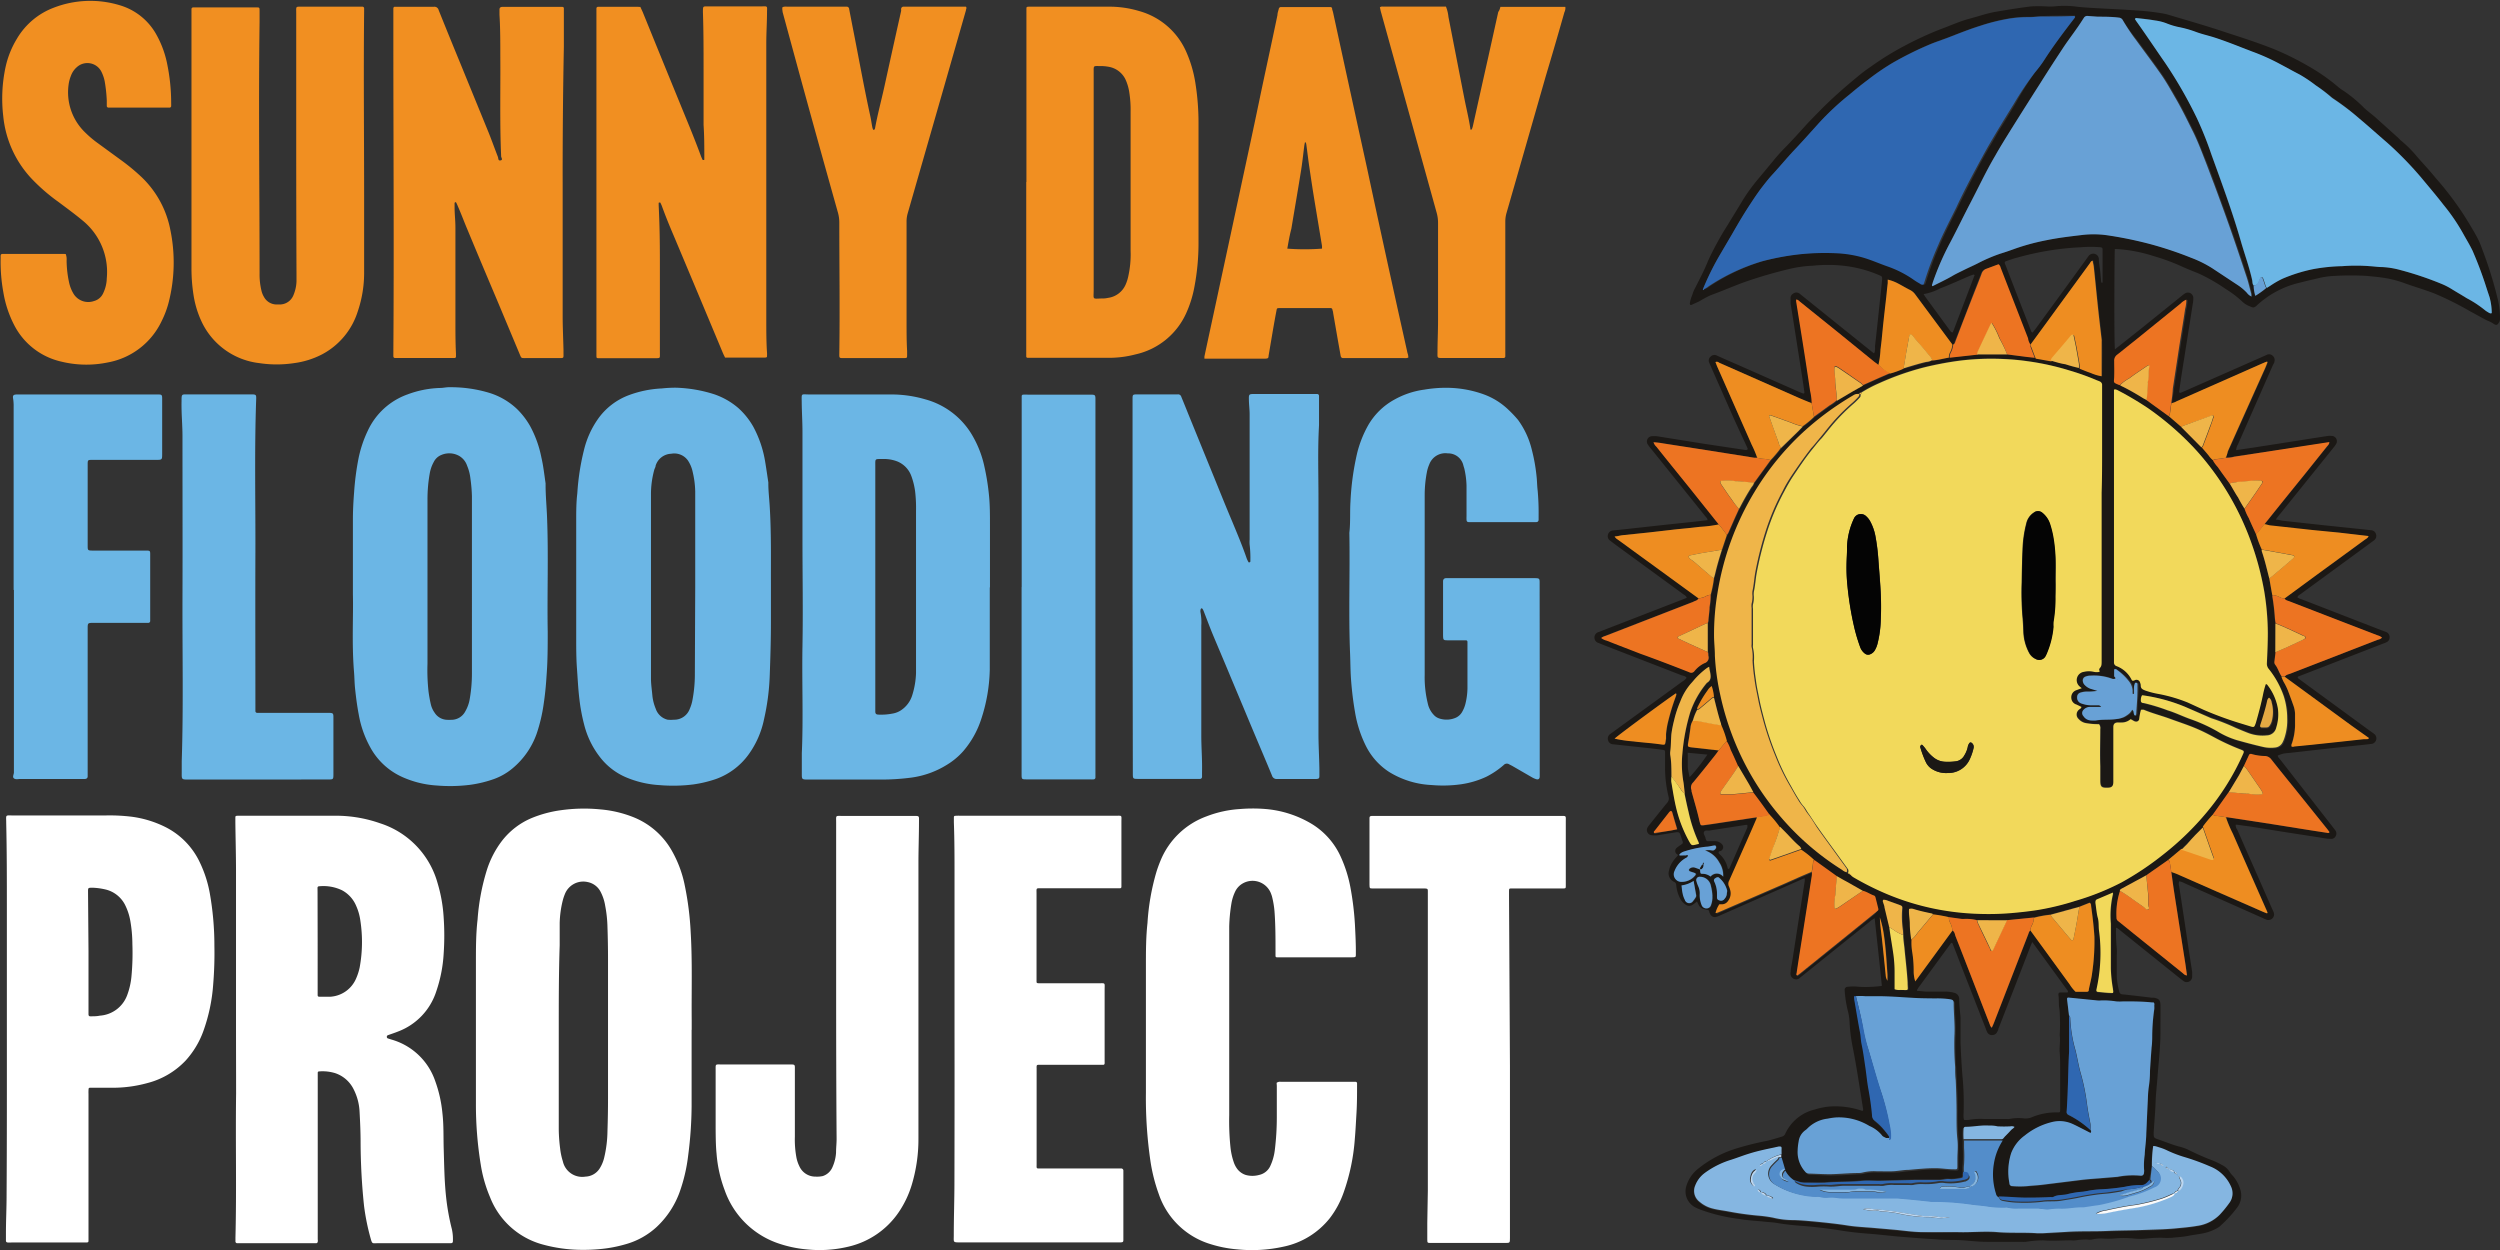 <svg id="Layer_1" data-name="Layer 1" xmlns="http://www.w3.org/2000/svg" viewBox="0 0 269.48 134.74"><rect x="0" y="0" width="269.48" height="134.74" fill="#333333" stroke="none"/><defs><style>.cls-1{fill:#1b1815;}.cls-2{fill:#fff;}.cls-3{fill:#6bb6e5;}.cls-4{fill:#f18f21;}.cls-5{fill:#f2d95b;}.cls-6{fill:#2f67b1;}.cls-7{fill:#68a1d6;}.cls-8{fill:#85b6e1;}.cls-9{fill:#efb549;}.cls-10{fill:#538dca;}.cls-11{fill:#ed7422;}.cls-12{fill:#ee8d21;}.cls-13{fill:#e5aa43;}.cls-14{fill:#bdd7f0;}.cls-15{fill:#040404;}.cls-16{fill:#fbfbfb;}</style></defs><path class="cls-1" d="M242.62,41.46l3-2.38,4.18-3.37a3.58,3.58,0,0,1,.39-.29.58.58,0,0,1,.88.49,3,3,0,0,1-.05.6c-.39,2.49-.79,5-1.18,7.48-.11.68-.2,1.36-.29,2,0,.13.06.19.18.14l.45-.19,8.52-3.76.33-.15a.55.55,0,0,1,.62.14.58.58,0,0,1,.16.62c0,.13-.11.26-.17.39l-3.76,8.53a1.26,1.26,0,0,0-.19.61l1.7-.25,2.77-.43,3.55-.56,1.87-.29a2.07,2.07,0,0,1,.43,0,.57.57,0,0,1,.47.84,2.63,2.63,0,0,1-.28.4l-5.74,7.13a5.84,5.84,0,0,0-.5.65c.31,0,.56.11.82.13l4.49.49,3.94.41,1,.11a.58.58,0,0,1,.55.41.6.6,0,0,1-.23.7l-1.13.83-6.75,4.94c-.13.09-.29.15-.36.36a1.75,1.75,0,0,0,.46.21l8.74,3.39c.13.05.27.09.4.15a.58.58,0,0,1,.34.53.55.55,0,0,1-.32.55,2.66,2.66,0,0,1-.39.16l-8.74,3.39-.4.15a.12.12,0,0,0,0,.2l.39.29,7.49,5.48a3.58,3.58,0,0,1,.39.29.61.61,0,0,1-.31,1l-.85.1-2.79.29-2.79.31-2.49.28a4.76,4.76,0,0,0-.66.08,4.43,4.43,0,0,0-.58.2c0,.19.15.29.24.41L266,92.81l.37.48a.56.56,0,0,1,.05.63.52.52,0,0,1-.55.3c-.47,0-.93-.11-1.39-.18l-3.74-.58-3.55-.57-1.39-.19s-.11,0-.16,0a.8.8,0,0,0,.17.53c1.25,2.86,2.52,5.72,3.78,8.59a2.71,2.71,0,0,1,.17.39.61.61,0,0,1-.75.74,3.57,3.57,0,0,1-.45-.19L250.11,99a1.56,1.56,0,0,0-.56-.2.86.86,0,0,0,0,.55q.51,3.31,1,6.63c.13.87.27,1.73.4,2.6,0,.16,0,.32,0,.48a.59.59,0,0,1-.91.51l-.43-.33-6.48-5.2a3.15,3.15,0,0,0-.29-.22.13.13,0,0,0-.1,0,.23.23,0,0,0,0,.12,17.91,17.91,0,0,0,.08,2.07,4.45,4.45,0,0,1,0,.73c0,.78,0,1.55,0,2.32a8.16,8.16,0,0,0,.27,1.63.34.34,0,0,0,.33.29c1.07.11,2.14.24,3.21.37a1,1,0,0,1,.24,0c.5.11.65.26.66.79s0,1.31,0,2c0,.3,0,.61,0,.91,0,1.63-.2,3.25-.32,4.87-.07.93-.18,1.86-.21,2.8s-.14,2.11-.2,3.17c0,.55,0,.56.52.74.77.26,1.51.58,2.3.78a4.74,4.74,0,0,1,1,.37,26.77,26.77,0,0,0,2.45,1.08,9.19,9.19,0,0,1,1.1.52,2,2,0,0,1,.81.73,2.63,2.63,0,0,0,.3.38,3.86,3.86,0,0,1,.84,1.47,2.15,2.15,0,0,1-.26,1.92,13.7,13.7,0,0,1-2,2.17,5.1,5.1,0,0,1-1.62.67c-.58.13-1.16.18-1.74.3s-1.13.13-1.69.2a9,9,0,0,1-1.16,0,12.78,12.78,0,0,0-1.64.09,6.85,6.85,0,0,1-1.28,0,11.15,11.15,0,0,0-2.31,0,9,9,0,0,1-1,0,4.2,4.2,0,0,0-1.27.1,1.29,1.29,0,0,1-.48,0,6.83,6.83,0,0,0-1.28.09,2.7,2.7,0,0,1-.49,0c-1,0-2,.08-3,0a11.93,11.93,0,0,0-1.88.16,3.88,3.88,0,0,1-.48,0c-1.24,0-2.48,0-3.72,0-1,0-1.91-.13-2.86-.18s-1.79,0-2.69-.1c-1.18-.06-2.35-.16-3.53-.25s-2.38-.25-3.58-.34-2.19-.2-3.27-.38c-1.29-.2-2.58-.36-3.87-.46-.89-.07-1.79-.15-2.67-.3-.48-.09-1-.11-1.45-.16-.91-.1-1.83-.13-2.73-.29a18.84,18.84,0,0,1-4.2-1,5.63,5.63,0,0,1-.61-.27,1.93,1.93,0,0,1-.95-2.23,3.72,3.72,0,0,1,1.26-1.9,12.31,12.31,0,0,1,4.17-2.21,31.18,31.18,0,0,1,3.3-.82c.54-.13,1.06-.29,1.58-.45a.52.52,0,0,0,.36-.3,4.7,4.7,0,0,1,3.17-2.62,8,8,0,0,1,1.55-.32,8.8,8.8,0,0,1,3.6.47c.12-.07.08-.17.07-.26-.37-2.29-.7-4.58-1.16-6.85a18,18,0,0,1-.29-2.42,5.93,5.93,0,0,0-.22-1.39,12.37,12.37,0,0,1-.31-2.1.32.32,0,0,1,.33-.36,5,5,0,0,1,1.22,0,13,13,0,0,0,2.46-.1c-.24-2.41-.51-4.82-.78-7.29a3.41,3.41,0,0,0-.64.46l-7.09,5.7-.29.23a.59.59,0,0,1-.72.13.64.64,0,0,1-.31-.73c0-.38.11-.76.17-1.15l.69-4.46.66-4.22c0-.08,0-.15,0-.23s-.35.09-.51.16l-7.79,3.44-1,.44c-.52.22-.8.09-1-.45,0-.14-.07-.22-.22-.22a2.1,2.1,0,0,1-.24-.06.88.88,0,0,1-.7-.52l-.16-.33c-.15.12-.29.24-.44.34a.65.65,0,0,1-.79,0,1.79,1.79,0,0,1-.6-.68,3.94,3.94,0,0,1-.41-1.45.36.36,0,0,0-.22-.32,1,1,0,0,1-.55-1.23,2.34,2.34,0,0,1,.34-.85,4.42,4.42,0,0,1,.61-.76c0-.14-.16-.16-.21-.25a.44.44,0,0,1,.11-.6c.17-.14.36-.26.54-.39a.21.21,0,0,0,.08-.26c-.08-.23-.15-.47-.23-.7s-.14-.37-.53-.3l-1.92.31a2.52,2.52,0,0,1-.67,0,.56.56,0,0,1-.45-.81,2.14,2.14,0,0,1,.28-.39c.61-.77,1.22-1.53,1.84-2.29a.66.66,0,0,0,.16-.65,13.27,13.27,0,0,1-.38-3.2V85c0-.33,0-.34-.31-.38-.58-.08-1.17-.15-1.75-.21l-3.52-.38a.57.57,0,0,1-.55-.4.59.59,0,0,1,.22-.71l.29-.21L196,77.26a1.41,1.41,0,0,0,.45-.39c-.13-.22-.37-.22-.57-.29l-8.45-3.28-.46-.19a.59.59,0,0,1-.45-.58.6.6,0,0,1,.49-.61l.34-.14,8.62-3.34.5-.2c-.07-.23-.25-.3-.39-.4l-7.3-5.33-.58-.44a.57.57,0,0,1-.22-.65.59.59,0,0,1,.53-.44l1.16-.12,4.18-.46,2.73-.29c.71-.07,1.41-.16,2.12-.24,0-.21-.14-.3-.23-.42l-5.78-7.19a4.92,4.92,0,0,1-.44-.58.57.57,0,0,1,.45-.86,3.26,3.26,0,0,1,.54,0l5.06.81,4.52.68q.3,0,.18-.24L201.58,49l-2.53-5.74-.15-.34a.55.55,0,0,1,.13-.67.57.57,0,0,1,.67-.13c.81.37,1.63.72,2.45,1.08l6.4,2.83c.15.06.3.13.45.18a.11.11,0,0,0,.15-.13c-.07-.5-.14-1-.22-1.51l-.84-5.36c-.14-.91-.29-1.81-.43-2.72,0-.16,0-.32,0-.48a.55.55,0,0,1,.28-.56.57.57,0,0,1,.69,0l.47.38,7.14,5.74.39.31c.15-.11.1-.27.13-.39a2.2,2.2,0,0,0,0-.37c.17-1.47.33-3,.48-4.43.1-.93.2-1.86.29-2.79,0-.28,0-.29-.25-.41a13.43,13.43,0,0,0-3.56-1,15.37,15.37,0,0,0-3.65-.05,13.38,13.38,0,0,0-2.36.31,49.18,49.18,0,0,0-4.91,1.42c-1.26.45-2.5,1-3.75,1.45a12.15,12.15,0,0,0-1.23.66l-.83.38c-.11.05-.19,0-.19-.16a3.73,3.73,0,0,1,.27-.92,3.12,3.12,0,0,1,.3-.73c.5-1,1-1.93,1.39-2.92a32.56,32.56,0,0,1,2.1-3.85c.55-.91,1.11-1.8,1.65-2.71a18.76,18.76,0,0,1,1.61-2.22l1.66-2c.41-.51.85-1,1.3-1.45.71-.73,1.4-1.48,2.08-2.24.53-.59,1.09-1.15,1.65-1.72,1.25-1.28,2.6-2.46,4-3.62A16.62,16.62,0,0,1,216.29,11,30.85,30.85,0,0,1,220,8.71a36.57,36.57,0,0,1,3.87-1.78c1-.36,2-.83,3.09-1.12s1.82-.56,2.76-.73c1.28-.22,2.57-.43,3.86-.59a15,15,0,0,1,1.64,0,6.14,6.14,0,0,0,.86,0,10,10,0,0,1,2.19,0c.66.09,1.33.13,2,.17,1.52.09,3.05.15,4.57.26a26.82,26.82,0,0,1,3,.34l.3.06c2.18.65,4.37,1.27,6.53,2,1.7.55,3.4,1.1,5.06,1.76a30.4,30.4,0,0,1,3.71,1.83,20.86,20.86,0,0,1,3.29,2.3,5,5,0,0,0,.6.42,14.63,14.63,0,0,1,2,1.65c.41.42.9.76,1.35,1.15l2.4,2.16c.14.12.26.27.4.38a12.78,12.78,0,0,1,1.72,1.73c.67.76,1.37,1.51,2,2.29a34.33,34.33,0,0,1,2.86,3.72c.55.85,1.08,1.72,1.57,2.61a8.88,8.88,0,0,1,.58,1.34,43.27,43.27,0,0,1,1.61,5.11,8.78,8.78,0,0,1,.31,2.29.81.81,0,0,1-.06.41c-.2.37-.31.45-.65.22s-.58-.29-.87-.44c-.52-.27-1-.56-1.55-.84a32.83,32.83,0,0,0-4-2c-1.1-.42-2.23-.74-3.34-1.15a11.61,11.61,0,0,0-2.24-.54c-.54-.08-1.09-.12-1.64-.18a30.88,30.88,0,0,0-3.47,0,9,9,0,0,0-1.93.29c-.61.14-1.22.28-1.83.44A10.17,10.17,0,0,0,258,36.65c-.38.36-.44.35-.91.14a2.34,2.34,0,0,1-.76-.5,11.34,11.34,0,0,0-1.8-1.36,18.7,18.7,0,0,0-2.95-1.68c-.61-.24-1.21-.48-1.8-.75a21.88,21.88,0,0,0-3-1.1,16,16,0,0,0-3.88-.75h-.29C242.57,31.28,242.52,40.35,242.62,41.46ZM214,98h0a.3.3,0,0,0,.24.15,2.15,2.15,0,0,0,.24.18,30.61,30.61,0,0,0,3.76,1.87,27.3,27.3,0,0,0,6.27,1.75,27.74,27.74,0,0,0,3.52.32,29.86,29.86,0,0,0,3.41-.08c.93-.08,1.87-.18,2.79-.32a28.45,28.45,0,0,0,4.16-1,27.22,27.22,0,0,0,5-2,31.85,31.85,0,0,0,4.48-3,30.92,30.92,0,0,0,4.68-4.54,26.7,26.7,0,0,0,3.85-6.13c.22-.48.24-.48-.28-.68a24.84,24.84,0,0,1-2.82-1.31c-.52-.28-1-.55-1.58-.79-1.07-.48-2.2-.83-3.3-1.24-.88-.31-1.79-.55-2.65-.91a1.45,1.45,0,0,0-.3,0,5.54,5.54,0,0,0-.19,1,.33.33,0,0,1-.4.27c-.19,0-.32-.18-.54-.25a1.44,1.44,0,0,1-.85.35,5.11,5.11,0,0,1-.55,0c-.37,0-.44.12-.45.51s0,.57,0,.85c0,.73,0,1.47,0,2.2,0,1,0,1.91,0,2.87,0,.43-.17.57-.6.6-.66,0-.78-.08-.81-.75,0-.52,0-1,0-1.58,0-1.32,0-2.64,0-4a.63.63,0,0,0-.14-.52,7.38,7.38,0,0,1-1.33-.1,1.36,1.36,0,0,1-.85-.44.66.66,0,0,1,0-1c.09-.1.24-.14.28-.32l-.63-.24a.78.78,0,0,1-.57-.72.8.8,0,0,1,.51-.82l.62-.23a2.08,2.08,0,0,1-.3-.25.9.9,0,0,1,.53-1.51,2.32,2.32,0,0,1,1.08,0,1.36,1.36,0,0,0,.6,0c.07-.14-.06-.3.05-.42s.17-.49.18-.75,0-.77,0-1.16c0-3.39,0-6.79,0-10.19,0-2.26,0-4.52,0-6.77,0-1.57,0-3.13.05-4.7l0-5.62c0-.42,0-.85,0-1.28a.4.4,0,0,0-.27-.42,1.57,1.57,0,0,0-.23-.09,26.35,26.35,0,0,0-3-1.08,28,28,0,0,0-4.52-1,25.57,25.57,0,0,0-2.61-.24,27.35,27.35,0,0,0-4.87.2,35.7,35.7,0,0,0-3.71.71,29.67,29.67,0,0,0-4.82,1.7,14.1,14.1,0,0,0-1.9,1,.36.36,0,0,0-.26.17h0a.79.79,0,0,0-.39.16c-.76.47-1.52.93-2.26,1.44a31.74,31.74,0,0,0-3.33,2.68,29.54,29.54,0,0,0-5.13,6.33,30.28,30.28,0,0,0-4,10.92,27.11,27.11,0,0,0-.37,4.68c0,.69.05,1.38.09,2.07a25.05,25.05,0,0,0,.58,4.22A30.06,30.06,0,0,0,201.87,84a29.4,29.4,0,0,0,5,8.07,28.72,28.72,0,0,0,6.51,5.58,1.11,1.11,0,0,0,.48.25h0A.13.13,0,0,0,214,98ZM199.4,78.92a4.72,4.72,0,0,0-.26-1.13,1.53,1.53,0,0,0-.46.49,10.64,10.64,0,0,0-1,1.66.68.68,0,0,0-.11.34,5.24,5.24,0,0,0-.47,1.21,1.75,1.75,0,0,0-.25.8c-.06.4-.11.81-.18,1.21-.14.91-.23.8.73.92l2.49.28c-.15.2-.28.4-.44.59-.76,1-1.52,1.91-2.3,2.85A.75.75,0,0,0,197,89l0,.12c.29,1.06.61,2.11.85,3.18a2.45,2.45,0,0,0,.08.29c.06.19.09.22.31.2l1-.14,2.83-.43,2-.3a.83.83,0,0,1-.1.35c-.34.76-.67,1.53-1,2.29-.63,1.41-1.25,2.83-1.88,4.24a.69.69,0,0,0,0,.68,2.8,2.8,0,0,1,.13.41,1.33,1.33,0,0,1-.24,1.09.81.81,0,0,1-.79.37c-.08,0-.16,0-.21.08a2.84,2.84,0,0,0-.34.78s.06.1.12.07.3-.12.45-.18l6.92-3c.94-.42,1.9-.83,2.85-1.24a2.29,2.29,0,0,1,0,.37l-.39,2.53-.69,4.39c-.19,1.2-.38,2.41-.56,3.61,0,.09-.08.19.06.27a3.53,3.53,0,0,0,.34-.24q4-3.22,8-6.46L217,102a.21.21,0,0,0,.08-.22c-.1-.41-.2-.82-.31-1.24a.31.31,0,0,0-.13-.18c-.43-.14-.79-.42-1.23-.52l-1.83-1c-.34-.18-.66-.38-1-.56l-2.41-1.73a10.05,10.05,0,0,0-1.41-1.2.69.69,0,0,0-.13-.2c-.58-.49-1.07-1-1.59-1.58l-.56-.56a11.77,11.77,0,0,0-1.12-1.33c-.58-.82-1.17-1.64-1.76-2.45l-.45-.79-1.18-2c-.26-.59-.52-1.18-.8-1.76a4.34,4.34,0,0,0-.42-.93,10.23,10.23,0,0,0-.61-1.71c0-.12,0-.24-.06-.36C199.84,80.73,199.63,79.82,199.4,78.92Zm18.24,21.88c-.06-.06.05,0,0,0h0c0,.06,0,.07.07,0a.28.28,0,0,0,0,.29c0,.18.1.35.14.53l.51,2.13c.11.89.27,1.76.4,2.65a14.26,14.26,0,0,1,.17,2.36c0,.56,0,1.13,0,1.68a1.42,1.42,0,0,0,.63.08c1,0,.82.21.77-.83-.07-1.23-.23-2.46-.34-3.69-.05-.47-.09-.93-.13-1.4,0-.16,0-.32,0-.48a10.39,10.39,0,0,1-.09-2.23c0-.41,0-.41-.37-.56l-1.2-.43A1,1,0,0,0,217.64,100.8Zm3.07,4.28a5.93,5.93,0,0,0,.08,1.39,12.9,12.9,0,0,1,.15,2.06,3.53,3.53,0,0,0,.17,1.06l4-5.47c.25.13.26.4.34.62,1.24,3.16,2.46,6.33,3.69,9.5a.67.67,0,0,0,.22.36c.09-.21.18-.39.25-.58l3.66-9.44c.07-.17.1-.36.26-.47l4.22,5.76a4.09,4.09,0,0,0,.64.8c.37,0,.73,0,1.1,0s.29,0,.33-.26c.11-.57.28-1.14.35-1.73a23.57,23.57,0,0,0,.25-3.94c-.07-1.1-.2-2.19-.35-3.27,0-.13,0-.29-.16-.4l-1.11.44-3.09.85a11.08,11.08,0,0,0-1.81.33L231,103h-3.23a4.89,4.89,0,0,0-1.32-.13,3,3,0,0,1-.31,0l-1.38-.19a15.51,15.51,0,0,0-1.68-.29s-.06-.06-.1-.07c-.66-.14-1.33-.28-2-.49a.77.77,0,0,0-.48,0c-.05.54.12,1.08.08,1.62A10.74,10.74,0,0,0,220.71,105.08ZM194.82,87.49a3.37,3.37,0,0,0,0,.55c.17,1,.32,2,.57,3a14.22,14.22,0,0,0,1.3,3.33c.31.56.3.57.91.41.07,0,.16,0,.2-.11l-.06-.16a16,16,0,0,1-1.06-3.22c-.16-.67-.3-1.35-.44-2-.05-.4-.08-.81-.14-1.21A11.45,11.45,0,0,1,196,85a21.62,21.62,0,0,1,.86-4.35,9.9,9.9,0,0,1,1.81-3.21c.47-.27.43-.69.35-1.12,0-.19-.06-.38-.1-.61a2.39,2.39,0,0,0-.24.13A8.66,8.66,0,0,0,197.33,77c-.13.16-.26.31-.4.46a6.39,6.39,0,0,0-1.14,1.93,11.76,11.76,0,0,0-.68,2.08,12,12,0,0,0-.28,1.43c-.05.63,0,1.26-.12,1.88a1.56,1.56,0,0,0,0,.37C194.8,86,194.77,86.72,194.82,87.49Zm28.1-44.83c.61,0,1.2-.21,1.8-.31l3-.33H231l2.22.25.84.09,1.69.3c.54.15,1.08.31,1.62.44a14.29,14.29,0,0,0,1.46.4c.39.15.78.32,1.18.45a4.9,4.9,0,0,0,1.23.38c0-1.27.05-2.51,0-3.75a1.1,1.1,0,0,0,0-.18c-.15-1.29-.3-2.59-.44-3.88s-.27-2.63-.41-4c0-.21-.07-.43-.11-.64-.2,0-.24.17-.32.28L237.17,36c-1.22,1.65-2.43,3.31-3.65,5a1.47,1.47,0,0,1-.35-.69q-1.48-3.81-2.95-7.6a.67.67,0,0,0-.23-.38l-1.29.48a.8.8,0,0,0-.53.53c-.24.65-.5,1.29-.75,1.93q-1,2.67-2.06,5.33c-.06.15-.08.32-.26.39l-3.95-5.41a1.53,1.53,0,0,0-.59-.51c-.44-.22-.85-.47-1.29-.7a4.64,4.64,0,0,0-1.1-.41c0,.15,0,.26,0,.38-.06.51-.11,1-.16,1.52-.11,1-.22,1.89-.32,2.84s-.17,1.86-.3,2.79a8.81,8.81,0,0,1-.23,1.69l-.44-.33-4-3.25-3.94-3.17c-.13-.1-.24-.26-.45-.26a1.46,1.46,0,0,0,0,.21l.69,4.32c.28,1.77.55,3.53.81,5.3a6.54,6.54,0,0,1,.17,1.32c-.5-.21-1-.41-1.51-.63L200,42.91c-.12,0-.23-.17-.43-.08.07.16.12.32.19.48l3.72,8.43a11.51,11.51,0,0,1,.59,1.4h-.31l-2.58-.41-3.49-.55L194,51.6a8.94,8.94,0,0,0-1.07-.13,1.16,1.16,0,0,0,.32.49c1.2,1.51,2.42,3,3.63,4.51l3.08,3.86a14.15,14.15,0,0,1-2.06.26c-.9.12-1.81.19-2.72.29l-2.79.32-2.79.29c-.27,0-.54.08-.86.13a.8.8,0,0,0,.31.32l8.72,6.36c-.1.25-.36.25-.55.33l-9.49,3.68a1.32,1.32,0,0,0-.43.21,1.52,1.52,0,0,0,.6.29c1.21.48,2.42.94,3.63,1.41,1.76.68,3.53,1.36,5.28,2a.41.41,0,0,0,.53-.11,3.14,3.14,0,0,1,1.09-.87.62.62,0,0,0,.42-.8c0-.14,0-.29-.08-.41V71a.66.66,0,0,0,.08-.34c0-.46.1-.92.12-1.38a7.17,7.17,0,0,0,.12-1.31,12.47,12.47,0,0,0,.36-1.82c0-.17.1-.34.14-.52.2-.86.45-1.7.72-2.54l.53-1.58a2.13,2.13,0,0,0,.16-.25l.53-1.2c.2-.46.41-.91.62-1.37a2.13,2.13,0,0,0,.16-.25c.37-.71.77-1.41,1.2-2.08a1.09,1.09,0,0,0,.26-.47l.5-.69,1.29-1.77a13,13,0,0,0,1.14-1.32l1.86-1.84.46-.48a9.81,9.81,0,0,0,1.21-1l1.65-1.2a5.33,5.33,0,0,0,.82-.59l1.66-1,1.15-.65,1.81-.81,1.15-.5a9.6,9.6,0,0,0,1.42-.52,2.29,2.29,0,0,0,.36-.07c.69-.2,1.38-.42,2.09-.58A1.4,1.4,0,0,0,222.92,42.66ZM246,98.15l-2.64,1.45c-.09.05-.17.1-.17.22a7.84,7.84,0,0,0-.38,2.88.44.44,0,0,0,.21.41l1.66,1.34,5.23,4.21c.14.11.25.26.49.27-.06-.41-.11-.81-.17-1.21l-.69-4.39c-.18-1.19-.37-2.37-.55-3.55-.1-.67-.19-1.33-.28-2,.19.07.38.13.57.21l4.29,1.9,5,2.19.39.16a.14.14,0,0,0,.11,0,.15.15,0,0,0,0-.11c-.05-.13-.11-.26-.17-.39-1.19-2.7-2.38-5.39-3.56-8.09a12.56,12.56,0,0,1-.73-1.74,1.08,1.08,0,0,1,.18,0l4.82.74c2,.31,3.92.63,5.89.93.08,0,.19.07.27-.08-.11-.14-.21-.29-.33-.43l-3.51-4.37c-.81-1-1.62-2-2.41-3a.9.9,0,0,0-.76-.4,5.36,5.36,0,0,1-1.38-.21.22.22,0,0,0-.3.13l-.54,1.16-.57,1-1.07,1.83-1.72,2.43A14.09,14.09,0,0,0,252.09,93c-.55.56-1.11,1.12-1.66,1.69l-.64.64-1.42,1.19Zm0-51.24,2.41,1.74,1.37,1.18L252,52.05c.25.29.5.57.74.87a2.22,2.22,0,0,0,.44.48,3.78,3.78,0,0,0,.53.73c.42.61.86,1.2,1.3,1.81s.59,1,.9,1.5a12.88,12.88,0,0,0,.69,1.2,5.28,5.28,0,0,0,.45,1c.24.57.51,1.14.77,1.71a11.57,11.57,0,0,0,.63,1.7.53.53,0,0,0,0,.18c.33,1,.54,1.93.8,2.9l.32,1.8c0,.06,0,.12,0,.18a22.76,22.76,0,0,1,.27,2.33,4.85,4.85,0,0,0,.08.53v3.11l-.12,1a.48.48,0,0,0,.07.35c.31.38.42.88.71,1.28a3.72,3.72,0,0,0,.33.77,7.79,7.79,0,0,1,.34.72c.2.53.4,1.07.59,1.61a2.88,2.88,0,0,1,.18.89c0,.44,0,.89,0,1.33a6.49,6.49,0,0,1-.33,1.86.52.52,0,0,0-.05.35.37.37,0,0,0,.29,0l1.82-.18,3-.32,2.67-.29.3,0c.09,0,.2,0,.26-.13L268.1,82l-7.19-5.27c.16-.21.41-.23.63-.32l9.31-3.61c.18-.07.4-.09.53-.27a1.35,1.35,0,0,0-.48-.24l-4-1.54-5.51-2.13c-.18-.07-.4-.1-.51-.3l3.55-2.59Q267,63.87,269.54,62c.15-.11.35-.18.42-.41l-3.18-.37L263.92,61l-4.55-.5c-.22,0-.43-.09-.65-.13q2.17-2.72,4.36-5.41l2.4-3c.11-.13.26-.25.25-.47l-3.45.53L255.48,53a3,3,0,0,1-.9.11c.09-.23.17-.46.27-.68q2-4.45,4-8.92c.09-.21.17-.41.25-.62a.14.14,0,0,0,0-.11.14.14,0,0,0-.11,0l-.34.14-9.31,4.11a1.71,1.71,0,0,1-.57.21c.07-.5.15-1,.22-1.51l.66-4.33c.22-1.43.46-2.85.67-4.27a4,4,0,0,0,.13-1,1.73,1.73,0,0,0-.61.41l-5,4.05c-.62.49-1.24,1-1.86,1.48a.78.78,0,0,0-.31.68c0,.56,0,1.12,0,1.69s-.17.6.59.91c.09,0,.17.12.25.16.74.37,1.45.78,2.14,1.21A3.48,3.48,0,0,0,246,46.91Zm-39.34,81.62v-.24c0-.2,0-.4,0-.6s0-.28-.3-.24l-.59.13c-.85.18-1.71.36-2.54.62-.66.21-1.3.47-2,.68a9.44,9.44,0,0,0-2.87,1.44,3,3,0,0,0-1,1.32,1.46,1.46,0,0,0,.44,1.75,3.38,3.38,0,0,0,1.44.75c.53.14,1.08.2,1.62.3a32.58,32.58,0,0,0,3.25.46,14.84,14.84,0,0,1,1.63.22,9,9,0,0,0,2,.26c.84,0,1.67.09,2.5.16,1.19.12,2.38.24,3.57.43.92.14,1.86.18,2.79.26l2.07.18c1.07.09,2.14.23,3.21.27,1.26.06,2.53,0,3.79,0,1.42,0,2.85-.12,4.27,0s2.85,0,4.28.12c.2,0,.4,0,.6,0l2.5-.14c1.52-.08,3.05,0,4.58-.11,1.34-.06,2.68-.05,4-.11,1,0,2.07-.06,3.11-.15.81-.08,1.62-.14,2.42-.28a4.24,4.24,0,0,0,2.47-1.22,12,12,0,0,0,1-1.22,1.73,1.73,0,0,0,.19-1.84,4.1,4.1,0,0,0-2.24-2.13,24.33,24.33,0,0,0-2.73-1,13.24,13.24,0,0,1-1.93-.74,5.16,5.16,0,0,0-.74-.29c-.23-.06-.44-.22-.73-.17a14.38,14.38,0,0,0-.14,2.17l-.28,1.45c-.23.3-.45.59-.89.54a7.38,7.38,0,0,0-1.75.18,22.65,22.65,0,0,1-2.48.27,9.93,9.93,0,0,0-1.63.19l-.42.07a9.92,9.92,0,0,0-1.62.25c-.52.16-1.1,0-1.6.33a.62.62,0,0,1-.24,0c-1,0-1.91.07-2.87.06s-1.82-.08-2.74-.12a.51.51,0,0,1-.33-.39,6.94,6.94,0,0,1-.23-3.29,6.38,6.38,0,0,1,.95-2.47c.13-.06.19-.2.28-.31l.34-.35c.1-.1.2-.2.29-.31s.26-.17.34-.31a.64.64,0,0,0-.44-.06,13.1,13.1,0,0,1-1.4,0c-.32,0-.64-.08-1-.09-.82,0-1.62.14-2.44.14-.14,0-.21.1-.21.24a7.94,7.94,0,0,0,0,1.09c0,.26,0,.53,0,.79a13.07,13.07,0,0,1,0,1.77,4.49,4.49,0,0,0,0,1,1,1,0,0,0-.05.24c0,.14-.05.23-.2.25a5.59,5.59,0,0,1-1.08.13,2.09,2.09,0,0,0-.61,0,3.45,3.45,0,0,1-.85.08l-2.56,0-3.71.1c-.63,0-1.27,0-1.89,0-1.32.14-2.64.07-4,.2-.64.06-1.3,0-1.94,0a2.44,2.44,0,0,1-1-.16L208,131a2.74,2.74,0,0,1-1-1.09h0ZM240,125.61c0,.11.09.23,0,.36l-.86-.44c-.38-.19-.75-.39-1.14-.56a3.36,3.36,0,0,0-2.21-.16,7.46,7.46,0,0,0-2.87,1.43,4.18,4.18,0,0,0-1.47,1.9,6.52,6.52,0,0,0-.19,3.25.13.13,0,0,1,0,.06.3.3,0,0,0,.31.25,10,10,0,0,0,1.64,0c.55-.06,1.1-.08,1.64-.15l4.11-.51c.71-.09,1.42-.13,2.13-.19l1.82-.15a8.55,8.55,0,0,1,2.42-.13c.28,0,.4-.08.44-.37a1.07,1.07,0,0,0,0-.31,8.22,8.22,0,0,1,.07-1.57c0-.78.13-1.54.17-2.31.06-1.16.1-2.32.16-3.48,0-.46,0-.93.09-1.39s.12-1.22.15-1.83c0-.85.11-1.7.17-2.55,0-.45.08-.89.07-1.34a21.56,21.56,0,0,1,.22-2.79,2.33,2.33,0,0,0,0-.37c0-.11.06-.24-.07-.36l-.21,0c-1-.11-2-.1-3.05-.11a5.21,5.21,0,0,1-.79,0,8.17,8.17,0,0,0-1.64-.1,2.3,2.3,0,0,1-.37,0l-3.09-.31c-.12,0-.2,0-.18.16l.21,1.76v1.09c0,.94.05,1.87,0,2.8-.07,1.34-.09,2.68-.14,4q0,1.22-.12,2.43a.35.35,0,0,0,.21.39A10.33,10.33,0,0,1,240,125.61Zm-21.92,1c-.16-.1-.36-.14-.46-.3a3.5,3.5,0,0,0-1.34-1,6.32,6.32,0,0,0-3.6-.92,7,7,0,0,0-.9.13,3.66,3.66,0,0,0-2.21,1.08,1.45,1.45,0,0,1-.23.19,1.77,1.77,0,0,0-.69,1.18,6.4,6.4,0,0,0-.11,1,3.14,3.14,0,0,0,.79,2.24.54.54,0,0,0,.41.23c.77,0,1.54.08,2.31.07,1,0,2.08-.08,3.11-.13a1.93,1.93,0,0,0,.42-.06,5.13,5.13,0,0,1,1.46-.13c.61,0,1.22,0,1.83,0s1.09-.11,1.64-.15c1-.08,1.9-.19,2.86-.18.67,0,1.34.1,2,.12.42,0,.42,0,.39-.38,0-.24,0-.48,0-.73,0-.71,0-1.42,0-2.13s-.1-1.59-.09-2.38c0-1.35,0-2.69-.09-4,0-.47-.05-.93-.06-1.4a31.41,31.41,0,0,1-.08-3.36c.07-1.18-.06-2.35-.08-3.53,0-.31-.08-.36-.4-.42a9.25,9.25,0,0,0-1.58-.09c-.79,0-1.59,0-2.38-.06-1.28-.07-2.55-.18-3.84-.18l-1.34,0a5.91,5.91,0,0,0-1,0c-.11,0-.23,0-.23.12a2.63,2.63,0,0,0,.06.48c.19,1.1.37,2.2.58,3.3.09.43.08.88.18,1.32.17.81.28,1.64.4,2.46s.2,1.61.34,2.41.3,1.85.38,2.78a.65.65,0,0,0,.25.52,6.87,6.87,0,0,1,1.2,1.21,3.64,3.64,0,0,1,.36.49.45.45,0,0,1,0,.41l-.14,0,0,0ZM259,34.83l.41-.26a9.54,9.54,0,0,1,1.32-.75,17.3,17.3,0,0,1,3.2-1,19.31,19.31,0,0,1,3.21-.33,19.11,19.11,0,0,1,2.93,0c.47,0,.93.08,1.4.1a9,9,0,0,1,1.92.32,35.19,35.19,0,0,1,4.38,1.47,7.42,7.42,0,0,1,1.19.61c.52.32,1,.62,1.57.95a11.77,11.77,0,0,1,2,1.32,3.11,3.11,0,0,0,.47.29.24.24,0,0,0,.23,0,6.39,6.39,0,0,0-.24-1.73c-.1-.35-.22-.7-.33-1a40.78,40.78,0,0,0-1.5-4c-.28-.63-.64-1.22-1-1.82a20.92,20.92,0,0,0-2.11-3.13c-.66-.83-1.34-1.64-2-2.45a37.29,37.29,0,0,0-4.13-4.3c-1-.84-1.94-1.69-2.91-2.52a26.89,26.89,0,0,0-2.74-2.14,3,3,0,0,1-.34-.25A16.73,16.73,0,0,0,264.27,13a15.23,15.23,0,0,0-1.74-1.13c-.72-.37-1.43-.77-2.15-1.15a23,23,0,0,0-3-1.34l-.68-.26c-1.17-.46-2.34-.92-3.54-1.3-.6-.18-1.21-.32-1.8-.54a11.76,11.76,0,0,0-1.93-.54,7.93,7.93,0,0,1-1.28-.4A5.36,5.36,0,0,0,247,6c-.64-.11-1.28-.18-1.93-.25-.08,0-.2-.06-.26.1l.12.19c1,1.53,2.1,3.05,3.14,4.58a47.73,47.73,0,0,1,3.44,6A38.61,38.61,0,0,1,253,20.44c1.12,3.11,2.28,6.22,3.19,9.4.4,1.39.9,2.75,1.21,4.16,0,.19,0,.41.16.58a3.68,3.68,0,0,0,.18,1.11A10.1,10.1,0,0,0,259,34.83Zm-60.6.13a1.52,1.52,0,0,0,.53-.29,21.54,21.54,0,0,1,5.82-2.74,27.79,27.79,0,0,1,4-.75,26.17,26.17,0,0,1,4-.12,12.33,12.33,0,0,1,2.7.41c1,.26,1.87.67,2.81,1a11.52,11.52,0,0,1,2.82,1.43,7.82,7.82,0,0,0,.72.45c.11.06.2.15.36.1a2.53,2.53,0,0,0,.12-.33,35.09,35.09,0,0,1,1.47-3.93c.58-1.38,1.29-2.71,1.95-4.06.91-1.88,1.86-3.74,2.87-5.57.48-.85,1-1.7,1.46-2.54.63-1,1.29-2.07,1.91-3.12A34.36,34.36,0,0,1,234,11.61c.33-.43.68-.87,1-1.33,1-1.56,2.11-3,3.24-4.5.06-.08.16-.14.06-.3-1.2,0-2.42,0-3.64.06-.42,0-.85.08-1.27.07a12.57,12.57,0,0,0-2.13.16,21.06,21.06,0,0,0-3.13.78c-1.18.37-2.33.83-3.49,1.28-.68.26-1.38.48-2.05.77a36,36,0,0,0-4,2,26.25,26.25,0,0,0-2.61,1.8c-.67.5-1.31,1-1.95,1.56a29.29,29.29,0,0,0-3.21,3c-.89,1-1.75,2-2.67,2.93s-1.56,1.77-2.36,2.64c-.38.41-.74.86-1.09,1.31s-.88,1.21-1.29,1.84c-.7,1.08-1.35,2.18-2,3.29L200,31.34a29.09,29.09,0,0,0-1.75,3.54s-.07.1,0,.14S198.33,35,198.35,35Zm59,.8c0-.11,0-.22,0-.31-.16-.61-.3-1.23-.5-1.83-.55-1.67-1.11-3.35-1.69-5s-1.2-3.33-1.81-5c-.32-.88-.63-1.76-1-2.63s-.77-2-1.26-3c-.59-1.18-1.16-2.37-1.82-3.51-.51-.88-1-1.77-1.57-2.6-.89-1.29-1.84-2.53-2.76-3.8A21.75,21.75,0,0,1,243.49,6a.53.53,0,0,0-.46-.31c-.75-.09-1.5-.06-2.26-.1l-1.09-.08a.43.43,0,0,0-.41.21c-.24.37-.48.75-.74,1.11-.52.75-1.08,1.48-1.58,2.25q-1.22,1.83-2.38,3.69-1.57,2.46-3.13,4.95c-.59,1-1.17,1.91-1.73,2.87-1,1.65-1.78,3.38-2.67,5.08-.72,1.38-1.4,2.79-2.13,4.18A29,29,0,0,0,223,34.31c0,.11-.13.22,0,.33.7-.36,1.42-.69,2.11-1.09.42-.25.86-.45,1.3-.67s1-.46,1.48-.71a17.16,17.16,0,0,1,2.46-1.05c.52-.17,1-.34,1.56-.53a23.84,23.84,0,0,1,3.34-.9c1.26-.26,2.53-.41,3.8-.56a10.44,10.44,0,0,1,2.62,0,41.27,41.27,0,0,1,4.89,1,39.12,39.12,0,0,1,4.32,1.45,12.23,12.23,0,0,1,2.29,1.14l2.8,1.85a5.33,5.33,0,0,1,.92.79A1.2,1.2,0,0,0,257.34,35.76Zm-11.79,43a.86.86,0,0,0-.09.49c0,.28,0,.36.31.41a21,21,0,0,1,2.56.78c.89.29,1.73.72,2.61,1a17.65,17.65,0,0,1,2.76,1.27,9,9,0,0,0,2.05.93c.95.27,1.92.52,2.88.75a3.77,3.77,0,0,0,1.34.06,1,1,0,0,0,.76-.54,3.22,3.22,0,0,0,.21-.51,6,6,0,0,0,.29-2.1,7.82,7.82,0,0,0-.38-2.4A9.81,9.81,0,0,0,259.24,76a.85.85,0,0,1-.2-.61c0-1.09.11-2.19.1-3.29a28.69,28.69,0,0,0-.38-4.43,31.72,31.72,0,0,0-1.36-5.17,29.85,29.85,0,0,0-5.85-9.93,31.34,31.34,0,0,0-5.3-4.66,34.3,34.3,0,0,0-3.39-2c-.08,0-.17-.12-.3,0V48c0,3,0,6,0,9,0,1.49,0,3,0,4.45,0,2.3,0,4.59,0,6.89s0,4.56,0,6.84a.4.4,0,0,0,.27.41A3,3,0,0,1,244.39,77c.06.14.17.13.31.07a.4.4,0,0,1,.61.26.73.73,0,0,1,.07.29c0,.34.2.43.47.54a9.06,9.06,0,0,0,1.47.38,16.51,16.51,0,0,1,3.15.93l1.72.79a37.78,37.78,0,0,0,4.06,1.48l1.05.32c.26.07.32,0,.41-.21a2.47,2.47,0,0,0,.1-.29c.29-1,.57-2,.77-3.07a8.68,8.68,0,0,1,.27-1,.48.48,0,0,1,.12,0,5.72,5.72,0,0,1,1.21,2.56,4.65,4.65,0,0,1-.17,2.1,1.05,1.05,0,0,1-1,.84,4.31,4.31,0,0,1-1.92-.22c-.48-.18-.95-.38-1.41-.57a23,23,0,0,0-2.5-1,3.66,3.66,0,0,1-.46-.18L250.21,80A18.44,18.44,0,0,0,245.55,78.74Zm-11.9,26.58c-.12.28-.19.44-.25.61q-1.69,4.36-3.4,8.75c0,.11-.08.23-.13.34a.58.58,0,0,1-.54.33.54.54,0,0,1-.54-.32,2.66,2.66,0,0,1-.16-.39L226,107.77l-.86-2.22c-.06-.15-.15-.16-.25,0l-.11.15-3.39,4.63c0,.08-.15.15-.09.28.33,0,.68.07,1,.08.73,0,1.46,0,2.2,0a3.51,3.51,0,0,1,.78.12.69.69,0,0,1,.56.69c0,.67.09,1.34.14,2,0,.14,0,.29,0,.43,0,.77,0,1.55,0,2.32.06,1.32.12,2.64.25,4a31.8,31.8,0,0,1,.07,3.78c0,.16,0,.33.07.49a3.75,3.75,0,0,0,.47,0,6.94,6.94,0,0,1,1.7-.1c.82,0,1.63,0,2.45,0a1,1,0,0,0,.24,0,5,5,0,0,1,1.64-.06,1.71,1.71,0,0,0,.77-.12,6.76,6.76,0,0,1,2.85-.53c.14,0,.22,0,.23-.2s0-.32,0-.49c0-1.3,0-2.6,0-3.9,0-.63,0-1.26-.05-1.89s.09-1.22,0-1.83a22.81,22.81,0,0,0,0-2.48c0-.24-.06-.49-.08-.73s0-.77-.06-1.15c0-.21.05-.25.24-.26l.75,0a.17.17,0,0,0,0-.21Zm7.5-71.07h.08c0-1.2,0-2.4,0-3.6,0-.15-.09-.2-.23-.22a13,13,0,0,0-2.07,0,30.56,30.56,0,0,0-6.9,1.12c-.41.1-.81.25-1.22.39a.17.17,0,0,0-.11.24.87.87,0,0,0,.07.17c.91,2.37,1.83,4.73,2.75,7.1a.21.21,0,0,0,.18.17l.29-.37,3.7-5.07,2-2.76a.64.64,0,0,1,.75-.26.6.6,0,0,1,.39.57c0,.38.08.76.13,1.15S241.1,33.79,241.15,34.25Zm0,45.72c-.39,0-.78,0-1.17,0a.94.94,0,0,0-.69.34.48.48,0,0,0,0,.66,1,1,0,0,0,.81.47,3.23,3.23,0,0,0,.54,0c.65-.1,1.3-.06,1.95-.12l.48-.06a3.47,3.47,0,0,0,.46-.13,1.72,1.72,0,0,0,.38-.2,2.25,2.25,0,0,0,.39-.3,3.18,3.18,0,0,0,.26-.35.42.42,0,0,1,.14.29c0,.12,0,.24.13.33a.11.11,0,0,0,.1,0,.6.6,0,0,0,.06-.23c0-.83.09-1.66.13-2.49,0-.23,0-.45,0-.67a.17.17,0,0,0-.1-.13c-.09,0-.16,0-.19.09a1.11,1.11,0,0,0-.08.35c0,.23,0,.45,0,.67a.1.1,0,0,1-.05.1c-.07,0-.09,0-.1-.1a2.42,2.42,0,0,1,0-.25,1.77,1.77,0,0,0-.38-1A6.07,6.07,0,0,0,242.89,76c-.09-.07-.19-.16-.35-.08,0,.1,0,.22,0,.34s0,.25,0,.37.19.15.12.29a.5.5,0,0,1-.36,0A5.65,5.65,0,0,0,240,76.6a1.47,1.47,0,0,0-.59.11.44.44,0,0,0-.28.43.7.7,0,0,0,.18.44,1.61,1.61,0,0,0,.83.49l.56.17a6.26,6.26,0,0,1-1.13.08,2.18,2.18,0,0,0-.72.12.49.49,0,0,0-.33.47.66.66,0,0,0,.48.7,3.17,3.17,0,0,0,1,.19c.27,0,.53,0,.8,0A.32.32,0,0,1,241.13,80Zm-52.44,3.45a14.16,14.16,0,0,0,2,.26c.93.12,1.86.17,2.78.3.69.09.59.15.72-.59,0-.16,0-.32,0-.49a9.69,9.69,0,0,1,.16-1.08,23.48,23.48,0,0,1,.9-3c0-.09.15-.19,0-.32C194.21,79.26,189.11,83,188.69,83.42Zm38.67-50.07c-.19.07-.39.13-.59.22-1,.43-2,.89-3.07,1.3a5.86,5.86,0,0,1-1.78.61c.07.1.1.18.14.24l2.74,3.74a.26.26,0,0,0,.27.14c.78-2.05,1.57-4.11,2.35-6.17C227.43,33.42,227.4,33.4,227.36,33.35Zm15,77.48c.08-.15,0-.28,0-.42a14.64,14.64,0,0,1-.22-2.19c0-1.16,0-2.32,0-3.47,0-.45,0-.9,0-1.35a10,10,0,0,1,.22-3.14.58.58,0,0,0,0-.2l-1.69.72c-.19.08-.23.19-.19.4.08.54.15,1.08.26,1.62s.06.93.13,1.39a18.09,18.09,0,0,1-.28,6.31c0,.18,0,.25.21.27.47,0,.93.08,1.4.11A.43.43,0,0,0,242.4,110.83Zm-42-12.54a2.52,2.52,0,0,0-.41-1.54,2.74,2.74,0,0,0-1.53-1.3,2.05,2.05,0,0,1,.74,0,.34.34,0,0,0,.33-.11c.08-.09.17-.2.1-.32s-.16-.11-.27-.09-.52.1-.78.12a11.39,11.39,0,0,0-2.37.51,1.12,1.12,0,0,0-.51.31s0,.08,0,.12l.06,0,.29,0a1.54,1.54,0,0,1,.3,0c.09,0,.2-.06.26,0a.28.28,0,0,1-.17.24,2.73,2.73,0,0,0-1.27,1.43.82.82,0,0,0,.6,1.17,1.85,1.85,0,0,0,1.65-.72.14.14,0,0,0-.08-.23c-.17-.07-.35-.11-.52-.18a.22.22,0,0,1-.11-.14.24.24,0,0,1,.09-.15.6.6,0,0,1,.58-.1l.45.16c.1,0,.1.09.1.18,0,.29,0,.3.32.32a1.37,1.37,0,0,1,.8.3A.87.87,0,0,1,200.39,98.29Zm2.64-5.6h-.2l-4,.62c-.19,0-.45-.06-.55.14s.08.39.14.58,0,.15.07.23a.21.21,0,0,0,.26.19l.73,0a1,1,0,0,1,.75.35.45.45,0,0,1-.1.68c-.1.07-.24,0-.29.2a.5.5,0,0,0,.08.14,2.78,2.78,0,0,1,.9,1.49s0,.12.09.13.12-.08.15-.15L203,93A2.3,2.3,0,0,0,203,92.69Zm-3.8,7.69a5.1,5.1,0,0,0-.16-1.08,1.2,1.2,0,0,0-1.11-1l-.05,0a.36.36,0,0,0-.41.45,3.85,3.85,0,0,0,.2.57,1.77,1.77,0,0,1,.16.88,2.9,2.9,0,0,0,.2,1.13.55.55,0,0,0,.56.38.49.49,0,0,0,.45-.34A2.37,2.37,0,0,0,199.23,100.38Zm-2.7-15.46a2.51,2.51,0,0,0,0,.3c0,.39,0,.77,0,1.15s.12.76.18,1.14a.09.09,0,0,0,0,0h.06a19,19,0,0,0,1.87-2.39Zm-1.1,8.27c-.18-.62-.36-1.2-.54-1.78-.06-.18-.17-.19-.31,0l-1.56,2c-.06.06-.17.13-.06.27C193.76,93.46,194.59,93.39,195.43,93.19Zm1.78,5.56a3.08,3.08,0,0,1-1.31.49c0,.32.06.6.12.87a2.69,2.69,0,0,0,.24.69.49.49,0,0,0,.88.13,3.48,3.48,0,0,0,.28-.39.39.39,0,0,0,.05-.3C197.39,99.76,197.3,99.28,197.21,98.75Zm62-19.73a.65.65,0,0,0-.15.34c-.14.67-.34,1.33-.54,2-.07.23-.15.46-.22.7s0,.23.18.23a4.9,4.9,0,0,0,.54,0,.38.38,0,0,0,.26-.14,1.69,1.69,0,0,0,.25-.48,3.81,3.81,0,0,0,0-2.09A.73.73,0,0,0,259.23,79Zm-58.44,21a1.49,1.49,0,0,0,0-.24,2.64,2.64,0,0,0-.89-1.42c-.09-.09-.27,0-.44.1a.25.25,0,0,0-.07.32,3,3,0,0,1,.3,1.24c0,.16,0,.32,0,.48a.29.29,0,0,0,.24.31.45.45,0,0,0,.58-.17A.85.85,0,0,0,200.79,100.06Zm16.49,2.62c0,.35,0,.57.05.79,0,.52.12,1,.18,1.57.14,1.3.27,2.59.4,3.88a1.24,1.24,0,0,0,.19.61c0-.24,0-.45,0-.65-.1-1.39-.17-2.79-.37-4.18A11.45,11.45,0,0,0,217.28,102.68Z" transform="translate(-14.65 -3.8)"/><path class="cls-2" d="M40.09,114.68V97.76c0-1.77-.05-3.54-.07-5.31V92c0-.24,0-.26.29-.27h.13c3.54,0,7.08,0,10.63,0a14.37,14.37,0,0,1,4.54.81A9.41,9.41,0,0,1,61.82,99a16.16,16.16,0,0,1,.65,3.65,28.52,28.52,0,0,1,0,4,15.11,15.11,0,0,1-.79,4A6.87,6.87,0,0,1,57.53,115c-.35.14-.72.26-1.08.39a.18.18,0,0,0-.1.2.16.16,0,0,0,.1.14l.41.13a7,7,0,0,1,4.71,4.49,14,14,0,0,1,.77,3.45c.15,1.3.1,2.6.14,3.9.05,1.63.07,3.26.23,4.88a24.75,24.75,0,0,0,.65,3.72,5,5,0,0,1,.11,1.27c0,.18-.07.24-.27.24H55.31c-.52,0-.54.11-.72-.56a24.24,24.24,0,0,1-.7-3.47,67.59,67.59,0,0,1-.37-6.82c0-1.1-.05-2.2-.11-3.3a5.89,5.89,0,0,0-.62-2.4,3.44,3.44,0,0,0-2-1.78,4.67,4.67,0,0,0-1.74-.19.14.14,0,0,0-.15.16c0,.14,0,.28,0,.42v13.81c0,1.24,0,2.48,0,3.72a.7.7,0,0,1,0,.25.18.18,0,0,1-.15.16H40.24a.19.19,0,0,1-.21-.18c0-.14,0-.29,0-.43.13-5.17,0-10.34.07-15.51C40.1,119.33,40.09,117,40.09,114.68Zm8.8-9.44V111c0,.15,0,.24.21.24.38,0,.77,0,1.15,0a3.24,3.24,0,0,0,2.8-2,6,6,0,0,0,.37-1.16,15.17,15.17,0,0,0,.08-5,5.8,5.8,0,0,0-.46-1.64,3.38,3.38,0,0,0-1.53-1.68A4.64,4.64,0,0,0,49,99.34c-.05,0-.11.07-.12.11s0,.32,0,.49Z" transform="translate(-14.65 -3.8)"/><path class="cls-2" d="M89.2,114.8c0,2.75,0,5.5,0,8.25a42.78,42.78,0,0,1-.37,5.3,17.94,17.94,0,0,1-.94,4,9.65,9.65,0,0,1-2.44,3.69,8.15,8.15,0,0,1-3.37,1.88,14.35,14.35,0,0,1-2.75.52,19,19,0,0,1-2.26.08,16.2,16.2,0,0,1-3.91-.57,8.46,8.46,0,0,1-5.69-5.11,14.75,14.75,0,0,1-1-3.51,40.23,40.23,0,0,1-.52-6.57q0-7.61,0-15.21c0-1.55,0-3.1.18-4.64a23.58,23.58,0,0,1,1-5.33,10.31,10.31,0,0,1,1.65-3.17A7.94,7.94,0,0,1,71.91,92a12.75,12.75,0,0,1,3.16-.86,17.92,17.92,0,0,1,4.33-.09,12.44,12.44,0,0,1,3.54.84,8.29,8.29,0,0,1,4.2,3.74,12.5,12.5,0,0,1,1.33,3.65,32.5,32.5,0,0,1,.63,5c.19,3.17.08,6.35.11,9.53,0,.32,0,.65,0,1Zm-14.32-.07v.67l0,10.14a17.85,17.85,0,0,0,.15,2.07,7.11,7.11,0,0,0,.29,1.37,2.14,2.14,0,0,0,2.44,1.65,1.89,1.89,0,0,0,1.53-.88,3.83,3.83,0,0,0,.49-1.18,12.91,12.91,0,0,0,.35-2.84q.06-1.77.06-3.54,0-7.51,0-15,0-1.74-.06-3.48a13.72,13.72,0,0,0-.25-2.3,4.87,4.87,0,0,0-.47-1.44A2,2,0,0,0,78,98.88a2.13,2.13,0,0,0-2.47,1.32,5.17,5.17,0,0,0-.21.63,11,11,0,0,0-.34,2.48c0,.79,0,1.59,0,2.38C74.88,108.7,74.88,111.72,74.88,114.73Z" transform="translate(-14.65 -3.8)"/><path class="cls-2" d="M152.26,120.52a.61.61,0,0,1,.45-.11h7.76l.3,0a.16.16,0,0,1,.16.15v.19c0,1,0,2-.06,3s-.1,1.87-.18,2.8a22,22,0,0,1-1.22,5.83A9.88,9.88,0,0,1,158,135.1a8.58,8.58,0,0,1-5,3.08,15.71,15.71,0,0,1-5,.29,13.26,13.26,0,0,1-2.92-.58,8.47,8.47,0,0,1-5.52-5.37,18.47,18.47,0,0,1-.88-3.42,46.91,46.91,0,0,1-.51-7.49V107.93c0-1.55,0-3.1.17-4.64a24.79,24.79,0,0,1,.95-5.46c.12-.4.27-.81.43-1.2a8.51,8.51,0,0,1,5-4.84,12,12,0,0,1,3.56-.78A16.84,16.84,0,0,1,151,91a11.55,11.55,0,0,1,5.06,1.62,8,8,0,0,1,3.05,3.4,14.2,14.2,0,0,1,1.09,3.36,31.66,31.66,0,0,1,.51,4.24c.05,1,.1,2,.09,3,0,.35,0,.36-.39.37h-7.69l-.43,0a.14.14,0,0,1-.15-.15c0-.16,0-.33,0-.49,0-1.44,0-2.89-.11-4.33a9.71,9.71,0,0,0-.25-1.51,1.9,1.9,0,0,0-.09-.29,2.13,2.13,0,0,0-3.07-1.2,2,2,0,0,0-.85.93,4.74,4.74,0,0,0-.39,1.28,17.85,17.85,0,0,0-.23,2.43c0,.73,0,1.46,0,2.2q0,9.07,0,18.14a27.94,27.94,0,0,0,.13,3.42,7.35,7.35,0,0,0,.36,1.66,2.58,2.58,0,0,0,.36.7,1.86,1.86,0,0,0,.93.67,2.71,2.71,0,0,0,1.44,0,1.72,1.72,0,0,0,1.2-.95,5.62,5.62,0,0,0,.49-1.7,28.71,28.71,0,0,0,.22-3.59c0-1.12,0-2.24,0-3.36Z" transform="translate(-14.65 -3.8)"/><path class="cls-2" d="M15.39,114.73c0-4.32,0-8.64,0-13,0-3.07,0-6.15-.07-9.22,0-.94-.15-.81.79-.81,3.3,0,6.6,0,9.9,0a19.57,19.57,0,0,1,2.86.14A11.47,11.47,0,0,1,32.58,93a8.12,8.12,0,0,1,3.61,3.76,12.93,12.93,0,0,1,1.08,3.36,32.3,32.3,0,0,1,.49,5.64,41,41,0,0,1-.13,4.15A18.71,18.71,0,0,1,36.55,115a9.52,9.52,0,0,1-1.88,3.11,8.62,8.62,0,0,1-4.15,2.44,14,14,0,0,1-3.86.5H24.47c-.26,0-.27,0-.28.29s0,.28,0,.42c0,3.59,0,7.17,0,10.75,0,1.53,0,3.06,0,4.58v.37c0,.23,0,.27-.29.27h-8a3,3,0,0,1-.42,0,.18.18,0,0,1-.19-.19c0-.27,0-.53,0-.8,0-1.36.07-2.72.07-4.09C15.4,126.7,15.39,120.71,15.39,114.73Zm8.8-8.32v6.72c0,.14.06.23.22.22.34,0,.69,0,1-.07a3.38,3.38,0,0,0,2.93-2.16,7.79,7.79,0,0,0,.48-2.07,27,27,0,0,0,.1-3.48,15,15,0,0,0-.22-2.49,6.21,6.21,0,0,0-.59-1.78,3.2,3.2,0,0,0-2-1.6,7.15,7.15,0,0,0-1.45-.21c-.55,0-.52,0-.52.51Z" transform="translate(-14.65 -3.8)"/><path class="cls-3" d="M136.73,67.08V46.86c0-.54,0-.54.54-.55h4.34a.35.35,0,0,1,.37.25c.24.59.48,1.17.71,1.75l2.37,5.82c.79,1.92,1.55,3.85,2.36,5.76.56,1.35,1.13,2.7,1.61,4.09a2.44,2.44,0,0,0,.21.43.11.11,0,0,0,.11,0,.15.15,0,0,0,.08-.08.36.36,0,0,0,0-.11,12.24,12.24,0,0,0-.08-1.71,3.37,3.37,0,0,1,0-.55c0-3,0-6.07,0-9.1,0-1.47,0-2.93,0-4.4,0-.53-.07-1-.08-1.58s0-.61.59-.61h6.35l.43,0a.2.2,0,0,1,.19.2c0,.12,0,.24,0,.37,0,.93,0,1.87,0,2.81-.15,2.6-.06,5.2-.06,7.81q0,12.7,0,25.41c0,1.28.08,2.56.1,3.84,0,.25,0,.49,0,.74s-.07.3-.34.32h-4.21a.52.52,0,0,1-.56-.37c-.37-.9-.75-1.8-1.13-2.7-.61-1.44-1.22-2.89-1.82-4.33s-1.15-2.74-1.72-4.11-1.17-2.77-1.75-4.16c-.32-.79-.62-1.59-.93-2.39-.11-.29-.2-.38-.28-.32s-.1.26-.08.39a6,6,0,0,1,.09,1.46c0,4,0,7.9,0,11.85,0,1.3.11,2.6.08,3.9v.55a.22.22,0,0,1-.24.22h-6.6c-.63,0-.62,0-.62-.65Z" transform="translate(-14.65 -3.8)"/><path class="cls-3" d="M97.75,66.65c0,1.67,0,3,0,4.27,0,1.92-.06,3.83-.13,5.74a24.92,24.92,0,0,1-.62,4.7,9.83,9.83,0,0,1-1.66,3.77,7.44,7.44,0,0,1-3.51,2.64,13.17,13.17,0,0,1-2.48.59,17.34,17.34,0,0,1-3.6.07,10.87,10.87,0,0,1-3.66-.86,7,7,0,0,1-2.76-2.15,9.41,9.41,0,0,1-1.72-3.54,19.73,19.73,0,0,1-.51-2.76c-.13-1.09-.18-2.18-.26-3.27s-.08-2.28-.08-3.42q0-6.23,0-12.46c0-1,0-2,.12-3a25.77,25.77,0,0,1,.71-4.63A9.82,9.82,0,0,1,79.08,49a7.12,7.12,0,0,1,3.37-2.61A11.74,11.74,0,0,1,86,45.67a14.09,14.09,0,0,1,1.45-.08,14.84,14.84,0,0,1,4.19.71,7.86,7.86,0,0,1,2.59,1.48,8,8,0,0,1,1.61,2,12,12,0,0,1,1.3,3.86c.12.72.22,1.44.33,2.16,0,0,0,.08,0,.12,0,.77.09,1.54.14,2.32C97.8,61.19,97.74,64.1,97.75,66.65ZM89.59,67h0c0-1.26,0-2.53,0-3.79,0-2.14,0-4.27,0-6.41a9.91,9.91,0,0,0-.27-2.11,3.54,3.54,0,0,0-.51-1.24A1.8,1.8,0,0,0,87,52.71,1.83,1.83,0,0,0,85.32,54c0,.15-.11.3-.15.46a9.93,9.93,0,0,0-.35,2.71q0,6.25,0,12.52c0,2.42,0,4.84,0,7.27,0,.61.1,1.21.15,1.82a5,5,0,0,0,.36,1.41,1.8,1.8,0,0,0,1.29,1.19,3.77,3.77,0,0,0,.67,0A1.78,1.78,0,0,0,89,80.21a4.2,4.2,0,0,0,.3-1,14.88,14.88,0,0,0,.25-2.66Z" transform="translate(-14.65 -3.8)"/><path class="cls-3" d="M52.69,67.86c0-3.15,0-5.58,0-8,0-1,.05-2,.13-3a29.13,29.13,0,0,1,.47-3.62,12.78,12.78,0,0,1,1-3,7.49,7.49,0,0,1,4.3-3.93,10.79,10.79,0,0,1,3.51-.69c.32,0,.65-.09,1-.08a14.36,14.36,0,0,1,4.27.6,7.57,7.57,0,0,1,3,1.74,8.24,8.24,0,0,1,1.44,1.88A11.79,11.79,0,0,1,73,53.08c.22.93.32,1.88.46,2.82,0,.06,0,.12,0,.18,0,1.18.12,2.36.16,3.54.16,4.09,0,8.18.07,12.27,0,1.6,0,3.21-.13,4.82-.06,1-.16,2-.31,3a17.7,17.7,0,0,1-.74,3.14,8.55,8.55,0,0,1-2.61,3.77,6.62,6.62,0,0,1-1.94,1.13,12.76,12.76,0,0,1-2.66.65,17.25,17.25,0,0,1-3.59.07A10.65,10.65,0,0,1,58,87.55a7.35,7.35,0,0,1-3.43-3.18,11.31,11.31,0,0,1-1.25-3.55c-.18-.94-.3-1.88-.4-2.84-.06-.58-.06-1.17-.11-1.76C52.56,73.19,52.75,70.16,52.69,67.86Zm12.83-.72h0V64c0-2.24,0-4.48,0-6.72a16.62,16.62,0,0,0-.16-1.88A4.94,4.94,0,0,0,65,54a1.91,1.91,0,0,0-1.09-1.17,2.17,2.17,0,0,0-1.66,0,1.56,1.56,0,0,0-.84.76,3.92,3.92,0,0,0-.43,1.2,16,16,0,0,0-.25,2.84V75.33a21.36,21.36,0,0,0,.11,3,13.82,13.82,0,0,0,.26,1.43,2.54,2.54,0,0,0,.41.88,1.64,1.64,0,0,0,1.33.75,3.08,3.08,0,0,0,.43,0,1.69,1.69,0,0,0,1.54-.92,3.92,3.92,0,0,0,.46-1.25,16,16,0,0,0,.25-2.85Z" transform="translate(-14.65 -3.8)"/><path class="cls-3" d="M121.34,67.1c0,3,0,5.9,0,8.85a18.05,18.05,0,0,1-.93,5.39,10,10,0,0,1-1.93,3.43,7.63,7.63,0,0,1-1.78,1.48,9.7,9.7,0,0,1-3.82,1.37,24.76,24.76,0,0,1-3.22.21h-7.82c-.81,0-.76,0-.76-.78s0-1.39,0-2.08c.17-3.84,0-7.69.07-11.54s0-7.69,0-11.54,0-7.7,0-11.54c0-1.06-.07-2.12-.08-3.17s-.1-.86.84-.86h8.73a13,13,0,0,1,3.73.52,8.43,8.43,0,0,1,4.91,3.6A11.33,11.33,0,0,1,120.74,54a25.41,25.41,0,0,1,.52,3.24c.1,1,.1,2.07.1,3.11,0,2.26,0,4.52,0,6.78ZM109,67v13.5c0,.24.1.32.34.33a6.45,6.45,0,0,0,1.7-.15,2.32,2.32,0,0,0,.67-.28A3,3,0,0,0,113,78.68a8.74,8.74,0,0,0,.39-2.33c0-.43,0-.86,0-1.29V58.88a15.19,15.19,0,0,0-.1-2.13,7.66,7.66,0,0,0-.41-1.65,2.69,2.69,0,0,0-1.48-1.55,4,4,0,0,0-1.67-.27c-.79,0-.73-.05-.73.73Z" transform="translate(-14.65 -3.8)"/><path class="cls-3" d="M180.62,77v10.5c0,.26-.16.37-.41.28a2.42,2.42,0,0,1-.49-.23l-2.06-1.19-.33-.17a.46.46,0,0,0-.6.08,9,9,0,0,1-1.87,1.26,9.65,9.65,0,0,1-2.73.81,14,14,0,0,1-3.17.08A9.52,9.52,0,0,1,164.37,87a7.13,7.13,0,0,1-2.46-2.74,12.73,12.73,0,0,1-1.2-3.7c-.19-1.08-.32-2.16-.41-3.26s-.08-2-.12-3c-.18-4.36,0-8.71-.08-13.07.13-1.11.05-2.24.12-3.35a29,29,0,0,1,.72-5.24,12.08,12.08,0,0,1,1.16-2.95A7.3,7.3,0,0,1,165,46.85a9.05,9.05,0,0,1,3.17-1.05,14,14,0,0,1,2.42-.2,12,12,0,0,1,3.89.67A7.59,7.59,0,0,1,177.28,48a12.53,12.53,0,0,1,1,1.06,9,9,0,0,1,1.48,3.19,19,19,0,0,1,.51,2.81c.07.55.06,1.1.13,1.64a26.78,26.78,0,0,1,.1,2.68c0,.15,0,.29,0,.43s-.06.26-.25.27H173c-.19,0-.26-.07-.27-.25s0-.32,0-.48c0-1.06,0-2.12,0-3.18a9.12,9.12,0,0,0-.24-1.87l-.09-.29a1.68,1.68,0,0,0-1.69-1.34,1.85,1.85,0,0,0-2,1.2,3.8,3.8,0,0,0-.25.81,13.15,13.15,0,0,0-.24,2.42c0,6.48,0,12.95,0,19.43a11.87,11.87,0,0,0,.33,3.08,2.57,2.57,0,0,0,.76,1.36,1.38,1.38,0,0,0,.53.29,2.5,2.5,0,0,0,1.62-.05,1.5,1.5,0,0,0,.84-.75,3.33,3.33,0,0,0,.31-.79,7.52,7.52,0,0,0,.22-1.63c0-1.57,0-3.14,0-4.7,0-.13,0-.25,0-.37a.16.16,0,0,0-.16-.15l-.37,0H170.8c-.59,0-.59,0-.6-.62V66.89c0-.14,0-.28,0-.43s.06-.32.31-.34h9.41c.74,0,.69,0,.69.7Z" transform="translate(-14.65 -3.8)"/><path class="cls-2" d="M117.54,114.74q0-8.25,0-16.49c0-1.93,0-3.87-.07-5.8V92c0-.24,0-.26.29-.27s.28,0,.42,0h16.68c.79,0,.67-.1.67.68,0,2.16,0,4.31,0,6.47,0,.16,0,.33,0,.49s-.08.18-.2.18H127c-.71,0-.62-.08-.62.62v9.34c0,.25,0,.27.3.28H133c.85,0,.72-.12.72.75q0,3.68,0,7.33c0,.13,0,.25,0,.37a1.09,1.09,0,0,1,0,.18c0,.09-.06.16-.15.16h-7c-.13,0-.18.06-.18.18a1.21,1.21,0,0,0,0,.19v10.44a1.85,1.85,0,0,0,0,.24.15.15,0,0,0,.13.12h9a.23.23,0,0,1,.22.24v7.45c0,.23-.05.27-.3.28H118.15c-.77,0-.7,0-.69-.69,0-2,.07-3.9.07-5.86Q117.55,123,117.54,114.74Z" transform="translate(-14.65 -3.8)"/><path class="cls-4" d="M83.68,4.55c.08.19.17.37.25.55q2.4,5.91,4.82,11.81c.51,1.24,1,2.48,1.47,3.75a3.39,3.39,0,0,0,.18.39s.07,0,.1,0,.07,0,.07-.07,0-.08,0-.12c0-1.2,0-2.4-.08-3.6,0-.21,0-.41,0-.61,0-1.78,0-3.55,0-5.32,0-2.08,0-4.15-.07-6.23,0-.66,0-.61.56-.61h5.81a3,3,0,0,1,.42,0,.19.19,0,0,1,.12.11,2.29,2.29,0,0,1,0,.37c0,1.18-.08,2.36-.08,3.54q0,14.88,0,29.75c0,1.2,0,2.4.08,3.6a1.92,1.92,0,0,1,0,.24c0,.21,0,.23-.26.25h-4l-.26,0c-.09-.18-.18-.36-.26-.55q-2.62-6.27-5.26-12.55c-.45-1.05-.88-2.1-1.27-3.17a3,3,0,0,0-.2-.45s-.06,0-.09,0-.07,0-.08.07v.24c.1,2,.13,3.91.13,5.86,0,3.34,0,6.68,0,10,0,.64.08.61-.57.61h-6c-.24,0-.27,0-.27-.3,0-1,0-2,0-3.05,0-.25,0-.49,0-.73V8.63c0-1.14,0-2.28,0-3.42V4.72c0-.12.07-.18.19-.19h4.21Z" transform="translate(-14.65 -3.8)"/><path class="cls-2" d="M104.78,110q0-8.76,0-17.53c0-.82-.1-.72.69-.72,2.57,0,5.14,0,7.7,0,.56,0,.55,0,.54.52,0,1.54-.06,3.09-.06,4.64q0,14.78,0,29.56a17,17,0,0,1-.74,5.11,10.83,10.83,0,0,1-1.36,2.85,9,9,0,0,1-5.45,3.75,13.33,13.33,0,0,1-4.54.29,12.9,12.9,0,0,1-3.2-.71,9.3,9.3,0,0,1-5.6-5.68,14.2,14.2,0,0,1-.87-3.91c-.09-.9-.09-1.79-.1-2.69l0-6.29c0-.74-.06-.65.65-.65H99.8c.54,0,.54,0,.53.53q0,3.63,0,7.26a10.62,10.62,0,0,0,.17,2.25,3.7,3.7,0,0,0,.31.92,1.89,1.89,0,0,0,1.75,1.13,2.9,2.9,0,0,0,.78-.06,1.71,1.71,0,0,0,1.06-1,4.46,4.46,0,0,0,.37-1.53c0-.49.06-1,.06-1.46C104.79,121.08,104.78,115.54,104.78,110Z" transform="translate(-14.65 -3.8)"/><path class="cls-4" d="M75.3,23.48q0,7.14,0,14.29c0,1.25.06,2.49.09,3.73v.3c0,.64.08.6-.58.6H71.4c-.61,0-.53.05-.76-.49l-2.31-5.52c-1.11-2.62-2.22-5.25-3.31-7.88-.34-.8-.64-1.62-1-2.44-.06-.15-.13-.3-.2-.44s-.07,0-.1,0-.07,0-.07.07,0,.29,0,.43c0,.73.09,1.46.09,2.19,0,3.34,0,6.68,0,10,0,1.2,0,2.4.06,3.61,0,.1,0,.2,0,.3a.15.15,0,0,1-.15.16l-.3,0H57.25a.18.18,0,0,1-.2-.18c0-.14,0-.28,0-.42.08-11.27,0-22.53,0-33.79,0-.91,0-1.83,0-2.75,0-.18,0-.36,0-.54a.17.17,0,0,1,.2-.18h.18c1.33,0,2.65,0,4,0a.46.46,0,0,1,.5.35q1.18,2.94,2.39,5.87c1,2.45,2,4.89,3,7.34.35.87.66,1.75,1,2.62.06.15,0,.44.29.38s.06-.29.06-.44c-.16-3.61-.06-7.21-.09-10.81,0-1.49,0-3-.09-4.46,0-.16,0-.33,0-.49s0-.35.35-.35h6.36c.2,0,.24.05.23.27,0,.73,0,1.46,0,2.2s0,1.22,0,1.83Q75.29,16.14,75.3,23.48Z" transform="translate(-14.65 -3.8)"/><path class="cls-4" d="M125.29,23.43c0-4.71,0-9.41,0-14.11,0-1.22,0-2.44,0-3.66V4.8c0-.25,0-.27.29-.28h8.61a11.16,11.16,0,0,1,3.25.47,7.81,7.81,0,0,1,5.11,4.47,13.3,13.3,0,0,1,.94,3.21,27.12,27.12,0,0,1,.35,4.5c0,4.23,0,8.47,0,12.7a25.13,25.13,0,0,1-.47,5,12.07,12.07,0,0,1-.8,2.56A7.85,7.85,0,0,1,137.05,42a11.23,11.23,0,0,1-2.89.37h-8.74a.15.15,0,0,1-.15-.16c0-.22,0-.44,0-.67q0-9.06,0-18.13Zm7.25,0c0,3.85,0,7.69,0,11.54,0,1.26-.22,1,1.12,1a3,3,0,0,0,.42-.06A2.42,2.42,0,0,0,136,34.44a4.5,4.5,0,0,0,.26-.81,10.87,10.87,0,0,0,.26-2.79v-15a11.87,11.87,0,0,0-.14-2.07,5.14,5.14,0,0,0-.36-1.29A2.47,2.47,0,0,0,134.16,11a4.67,4.67,0,0,0-.91-.08c-.78,0-.71-.09-.71.73Z" transform="translate(-14.65 -3.8)"/><path class="cls-4" d="M46.58,19.45c0-4.74,0-9.49,0-14.23,0-.77-.09-.7.67-.7h6.47a.18.18,0,0,1,.18.2V5c-.07,6.73,0,13.47,0,20.21,0,2.63,0,5.26,0,7.88a12.91,12.91,0,0,1-.7,4.32A7.89,7.89,0,0,1,49.36,42a9.08,9.08,0,0,1-3,.94,12.54,12.54,0,0,1-3.77,0,7.86,7.86,0,0,1-6.19-4.43,10.48,10.48,0,0,1-.88-2.85,18.52,18.52,0,0,1-.23-3q0-11.65,0-23.33c0-1.34,0-2.69,0-4,0-.18,0-.37,0-.55a.18.18,0,0,1,.2-.18H42.3c.31,0,.33,0,.33.37s0,.81,0,1.22c-.12,9,0,18.08,0,27.12a7.33,7.33,0,0,0,.2,1.81,2.36,2.36,0,0,0,.27.68,1.55,1.55,0,0,0,1.34.82h.31a1.59,1.59,0,0,0,1.53-1,4.19,4.19,0,0,0,.33-1.48c0-.3,0-.61,0-.92Q46.58,26.29,46.58,19.45Z" transform="translate(-14.65 -3.8)"/><path class="cls-2" d="M177.41,118.67c0,4.5,0,9,0,13.5,0,1.69,0,3.38,0,5.07,0,.54,0,.54-.52.54h-8c-.37,0-.39,0-.39-.38,0-.59,0-1.18,0-1.77,0-1.16.06-2.32.06-3.48q0-15.87,0-31.75c0-.19,0-.37,0-.55s0-.27-.29-.28h-3.6c-.66,0-1.31,0-2,0-.39,0-.39,0-.4-.41V92.38c0-.13,0-.25,0-.37s0-.25.23-.26.28,0,.43,0h19.85c.75,0,.65-.07.65.64V99.3c0,.24,0,.27-.3.27h-5.55c-.25,0-.27,0-.27.29s0,.33,0,.49Z" transform="translate(-14.65 -3.8)"/><path class="cls-4" d="M21.74,31.19a1.62,1.62,0,0,1,.09.68,11.51,11.51,0,0,0,.29,2.48,4,4,0,0,0,.43,1.07,1.86,1.86,0,0,0,2.23.83,1.51,1.51,0,0,0,1-.86,3.87,3.87,0,0,0,.38-1.59,7.14,7.14,0,0,0-2.56-6.19c-.86-.72-1.77-1.38-2.66-2.05A20,20,0,0,1,18,23a11.46,11.46,0,0,1-3-6.68,16.25,16.25,0,0,1,.26-5.34,9.93,9.93,0,0,1,1.21-3,7.8,7.8,0,0,1,4-3.36,10.91,10.91,0,0,1,7.07-.26,6.65,6.65,0,0,1,4,3.23,10.76,10.76,0,0,1,1.15,3.2A20.75,20.75,0,0,1,33.1,15a2.09,2.09,0,0,1,0,.25.17.17,0,0,1-.16.15l-.24,0H26.34a.18.18,0,0,1-.18-.2c0-.18,0-.37,0-.55a15.82,15.82,0,0,0-.22-2.06,4,4,0,0,0-.33-1,1.69,1.69,0,0,0-2.7-.53,2.22,2.22,0,0,0-.61.9,3.88,3.88,0,0,0-.26,1,6,6,0,0,0,1.67,5A11.59,11.59,0,0,0,25,19.09l2.74,2a22.08,22.08,0,0,1,2,1.64A10.64,10.64,0,0,1,33,28.52a17.37,17.37,0,0,1-.18,7.92,10.2,10.2,0,0,1-.76,2,8,8,0,0,1-5.8,4.43,11.35,11.35,0,0,1-5-.09,7.58,7.58,0,0,1-5.06-3.9,11.89,11.89,0,0,1-1.19-3.58,18.35,18.35,0,0,1-.29-3.7,2.09,2.09,0,0,1,0-.25c0-.12.08-.17.2-.18h6.65A1.6,1.6,0,0,1,21.74,31.19Z" transform="translate(-14.65 -3.8)"/><path class="cls-4" d="M166.46,42.34a.77.77,0,0,1-.42.06h-6.6c-.18,0-.25-.1-.28-.26l-.3-1.68-.51-2.94c0-.12-.06-.24-.08-.36a.18.18,0,0,0-.17-.15h-5.5c-.29,0-.31,0-.36.29-.12.62-.23,1.24-.34,1.86l-.51,3c0,.26-.09.29-.37.3h-6.23l-.31,0a2.07,2.07,0,0,1,0-.25c.57-2.67,1.15-5.33,1.72-8q1.08-5,2.15-10c.67-3.12,1.35-6.24,2-9.37s1.35-6.28,2-9.42c0-.22.09-.44.14-.65a.24.24,0,0,1,.26-.21h5.31a.18.18,0,0,1,.18.14c0,.14.07.28.1.42q1.83,8.43,3.68,16.86,2,9.36,4.09,18.72c.08.37.17.75.25,1.13A1.65,1.65,0,0,1,166.46,42.34ZM153.41,30.6a24.57,24.57,0,0,0,3.74,0,2.83,2.83,0,0,0,0-.3l-.78-4.7c-.2-1.2-.38-2.41-.56-3.62-.13-.86-.23-1.73-.35-2.6a1,1,0,0,0-.06-.23,0,0,0,0,0,0,0c-.05,0-.08,0-.09,0l-.06.3c-.13,1-.23,2-.4,3-.32,2-.67,4-1,6C153.66,29.16,153.54,29.88,153.41,30.6Z" transform="translate(-14.65 -3.8)"/><path class="cls-3" d="M16.12,67.39V47.66a4.91,4.91,0,0,0-.05-.85c-.07-.37,0-.48.4-.49H31.38c.81,0,.75-.06.75.77V52.7c0,.67,0,.67-.68.67H25c-.12,0-.24,0-.36,0-.54,0-.54,0-.54.54q0,4.35,0,8.68c0,.55,0,.55.59.56h5.8c.31,0,.35.05.35.36s0,.7,0,1v5.68c0,.19,0,.37,0,.55a.2.2,0,0,1-.19.2h-.55q-2.65,0-5.31,0c-.7,0-.69,0-.69.66l0,15.45c0,.15,0,.29,0,.43s-.06.27-.3.29h-7c-.21,0-.46.08-.65-.07s0-.43,0-.64c0-1.3,0-2.6,0-3.91V67.39Z" transform="translate(-14.65 -3.8)"/><path class="cls-3" d="M42.44,87.83H35c-.79,0-.77,0-.76-.78,0-.41,0-.82,0-1.22.19-5.84.06-11.69.08-17.53s0-11.65,0-17.47c0-1.26-.13-2.52-.1-3.78,0-.8,0-.74.72-.74h6.66c.71,0,.68,0,.66.67-.19,5.47-.06,11-.08,16.42s0,10.92,0,16.37c0,.23,0,.45,0,.67a.19.19,0,0,0,.19.2h7.52c.74,0,.7,0,.7.69,0,2,0,3.91,0,5.87,0,.64,0,.62-.65.62Z" transform="translate(-14.65 -3.8)"/><path class="cls-4" d="M176.38,4.54h7a1,1,0,0,1-.1.58c-.65,2.29-1.31,4.57-2,6.86q-2.11,7.38-4.24,14.78a3.38,3.38,0,0,0-.13.9c0,3.76,0,7.53,0,11.29,0,.92,0,1.84,0,2.75,0,.16,0,.33,0,.49a.18.18,0,0,1-.18.2h-6.59c-.56,0-.55,0-.54-.53,0-1.16.06-2.32.06-3.48,0-3.52,0-7,0-10.57a4,4,0,0,0-.15-1.08q-3-10.81-6-21.63c-.05-.17-.08-.35-.12-.51a.41.41,0,0,1,.31-.08h6.81a3.91,3.91,0,0,1,.27,1.11c.59,3,1.15,5.91,1.73,8.86.21,1.06.47,2.1.63,3.17a.36.36,0,0,0,0,.11s0,0,.05,0,.09,0,.1,0a2.42,2.42,0,0,0,.12-.35c.55-2.48,1.11-5,1.66-7.44l1.08-4.88C176.27,4.93,176.33,4.76,176.38,4.54Z" transform="translate(-14.65 -3.8)"/><path class="cls-4" d="M99,4.57a1,1,0,0,1,.48-.05h6.41a.26.26,0,0,1,.29.24c.12.64.25,1.28.37,1.92.64,3.21,1.21,6.43,1.91,9.63.09.4.14.81.22,1.21a1,1,0,0,0,.1.27s.09,0,.1,0a.29.29,0,0,0,.09-.15c.27-1.5.68-3,1-4.46q.9-4.11,1.82-8.22a1,1,0,0,1,0-.24.25.25,0,0,1,.27-.2h6.53l.18,0c.12.14,0,.27,0,.4l-2.42,8.45-3.84,13.37a3.15,3.15,0,0,0-.14,1V38.46c0,1.06,0,2.12.06,3.18v.43c0,.29,0,.32-.31.33h-6.54c-.46,0-.47,0-.46-.48.07-4.7,0-9.4,0-14.11a4,4,0,0,0-.16-1.14q-2-7.11-3.95-14.22-1-3.67-2-7.35C99,4.92,98.94,4.76,99,4.57Z" transform="translate(-14.65 -3.8)"/><path class="cls-3" d="M124.78,67.08V49.37c0-.82,0-1.63,0-2.45,0-.14,0-.28,0-.42a.16.16,0,0,1,.16-.16,3.87,3.87,0,0,1,.48,0h6.66c.68,0,.65,0,.65.69v1q0,6.09,0,12.16V82.18c0,1.61,0,3.22,0,4.83,0,.2,0,.4,0,.61a.2.2,0,0,1-.2.19,2.17,2.17,0,0,1-.36,0h-6.84c-.55,0-.56,0-.56-.59q0-8.86,0-17.72V67.08Z" transform="translate(-14.65 -3.8)"/><path class="cls-5" d="M215.31,46.11a14.1,14.1,0,0,1,1.9-1,29.67,29.67,0,0,1,4.82-1.7,35.7,35.7,0,0,1,3.71-.71,27.35,27.35,0,0,1,4.87-.2,25.57,25.57,0,0,1,2.61.24,28,28,0,0,1,4.52,1,26.35,26.35,0,0,1,3,1.08,1.57,1.57,0,0,1,.23.09.4.4,0,0,1,.27.42c0,.43,0,.86,0,1.28l0,5.62c0,1.57,0,3.13-.05,4.7,0,2.25,0,4.51,0,6.77,0,3.4,0,6.8,0,10.19,0,.39,0,.78,0,1.16s0,.54-.18.75,0,.28-.05.42a1.36,1.36,0,0,1-.6,0,2.32,2.32,0,0,0-1.08,0,.9.9,0,0,0-.53,1.51,2.08,2.08,0,0,0,.3.25l-.62.23a.8.8,0,0,0-.51.82.78.78,0,0,0,.57.72L239,80c0,.18-.19.22-.28.32a.66.66,0,0,0,0,1,1.36,1.36,0,0,0,.85.44,7.38,7.38,0,0,0,1.33.1.63.63,0,0,1,.14.52c0,1.32-.05,2.64,0,4,0,.53,0,1.06,0,1.58,0,.67.15.78.81.75.43,0,.59-.17.6-.6,0-1,0-1.92,0-2.87,0-.73,0-1.47,0-2.2,0-.28,0-.57,0-.85s.08-.47.45-.51a5.11,5.11,0,0,0,.55,0,1.44,1.44,0,0,0,.85-.35c.22.07.35.22.54.25a.33.33,0,0,0,.4-.27,5.54,5.54,0,0,1,.19-1,1.45,1.45,0,0,1,.3,0c.86.36,1.77.6,2.65.91,1.1.41,2.23.76,3.3,1.24.54.24,1.06.51,1.58.79a24.84,24.84,0,0,0,2.82,1.31c.52.2.5.2.28.68a26.7,26.7,0,0,1-3.85,6.13,30.92,30.92,0,0,1-4.68,4.54,31.85,31.85,0,0,1-4.48,3,27.22,27.22,0,0,1-5,2,28.45,28.45,0,0,1-4.16,1c-.92.14-1.86.24-2.79.32a29.86,29.86,0,0,1-3.41.08,27.74,27.74,0,0,1-3.52-.32,27.3,27.3,0,0,1-6.27-1.75,30.61,30.61,0,0,1-3.76-1.87,2.15,2.15,0,0,1-.24-.18A.22.22,0,0,0,214,98h0a.14.14,0,0,0-.15-.1h0a.46.46,0,0,0,0-.41c-.11-.14-.21-.3-.32-.44l-1.28-1.77c-.54-.74-1.08-1.48-1.6-2.22-.36-.5-.67-1-1-1.49-.23-.29-.37-.64-.62-.9a3.59,3.59,0,0,1-.42-.6c-.33-.51-.61-1-.92-1.57a23,23,0,0,1-1.51-3.12,32.65,32.65,0,0,1-1.27-3.68c-.21-.8-.43-1.6-.59-2.41s-.31-1.46-.4-2.21a20,20,0,0,1-.21-2,4.73,4.73,0,0,0-.1-1.45,1.05,1.05,0,0,1,0-.31v-3.9a1.52,1.52,0,0,1,0-.48,2.74,2.74,0,0,0,.09-.85,2,2,0,0,1,0-.49c.16-.71.19-1.44.33-2.15a37.41,37.41,0,0,1,1.24-4.76,25.43,25.43,0,0,1,1.7-3.9c.28-.54.58-1.07.91-1.58.67-1,1.37-2.06,2.14-3,.32-.39.62-.8,1-1.18.44-.53.86-1.08,1.31-1.6a20.69,20.69,0,0,1,2.15-2.14,8,8,0,0,0,.65-.65.29.29,0,0,0,.07-.28h0C215.2,46.32,215.3,46.28,215.31,46.11Zm20.91,20.65c0-1.2.06-2.4-.09-3.6a15,15,0,0,0-.19-1.5,10.4,10.4,0,0,0-.34-1.36,2.57,2.57,0,0,0-.85-1.24.7.7,0,0,0-.9,0,1.88,1.88,0,0,0-.8,1.18,12.88,12.88,0,0,0-.4,2.83q-.06,1.74-.09,3.48a31.77,31.77,0,0,0,.08,3.65c.05.54.08,1.09.1,1.64a5.24,5.24,0,0,0,.62,2.34,1.5,1.5,0,0,0,.69.65.76.76,0,0,0,1.08-.35,2.39,2.39,0,0,0,.13-.28,9.41,9.41,0,0,0,.7-2.82,4.93,4.93,0,0,1,0-.54,14.82,14.82,0,0,0,.21-2.74C236.21,67.65,236.22,67.21,236.22,66.76Zm-22.53-2a18.48,18.48,0,0,0,.1,2.12,34.61,34.61,0,0,0,.79,4.75,18.49,18.49,0,0,0,.59,1.92,1.53,1.53,0,0,0,.49.68.56.56,0,0,0,.63.07,1,1,0,0,0,.48-.45,2.68,2.68,0,0,0,.27-.68,11.88,11.88,0,0,0,.35-2.59c0-.91,0-1.83,0-2.75-.06-1.24-.17-2.47-.26-3.71a21.76,21.76,0,0,0-.32-2.54,5.39,5.39,0,0,0-.54-1.55,2.1,2.1,0,0,0-.49-.62.81.81,0,0,0-1.28.27,7.88,7.88,0,0,0-.75,3.06C213.76,63.34,213.71,64,213.69,64.75Zm11,22.37a2.54,2.54,0,0,0,2.3-1.5,6,6,0,0,0,.41-1.21.53.53,0,0,0-.21-.54.16.16,0,0,0-.22,0,1,1,0,0,0-.21.5,2.82,2.82,0,0,1-.35.84,1.22,1.22,0,0,1-.91.65,6.4,6.4,0,0,1-1.16.05,2.09,2.09,0,0,1-1.23-.45,4.12,4.12,0,0,1-.84-.88,4.33,4.33,0,0,0-.38-.47.11.11,0,0,0-.16,0,.48.48,0,0,0-.08.16.06.06,0,0,0,0,.06,10.55,10.55,0,0,0,.62,1.65,1.84,1.84,0,0,0,.5.61A2.84,2.84,0,0,0,224.67,87.12Z" transform="translate(-14.65 -3.8)"/><path class="cls-6" d="M198.25,34.88A29.09,29.09,0,0,1,200,31.34L201.37,29c.63-1.11,1.28-2.21,2-3.29.41-.63.83-1.25,1.29-1.84s.71-.9,1.09-1.31c.8-.87,1.55-1.78,2.36-2.64s1.78-1.95,2.67-2.93A29.29,29.29,0,0,1,214,14c.64-.53,1.28-1.06,1.95-1.56a26.25,26.25,0,0,1,2.61-1.8,36,36,0,0,1,4-2c.67-.29,1.37-.51,2.05-.77,1.16-.45,2.31-.91,3.49-1.28a21.06,21.06,0,0,1,3.13-.78,12.57,12.57,0,0,1,2.13-.16c.42,0,.85-.05,1.27-.07,1.22,0,2.44,0,3.64-.06.1.16,0,.22-.06.3-1.13,1.46-2.24,2.94-3.24,4.5-.29.46-.64.9-1,1.33a34.36,34.36,0,0,0-2.21,3.29c-.62,1-1.28,2.08-1.91,3.12-.5.84-1,1.69-1.46,2.54-1,1.83-2,3.69-2.87,5.57-.66,1.35-1.37,2.68-1.95,4.06a35.09,35.09,0,0,0-1.47,3.93,2.53,2.53,0,0,1-.12.33c-.16,0-.25,0-.36-.1a7.82,7.82,0,0,1-.72-.45,11.52,11.52,0,0,0-2.82-1.43c-.94-.33-1.84-.74-2.81-1a12.33,12.33,0,0,0-2.7-.41,26.17,26.17,0,0,0-4,.12,27.79,27.79,0,0,0-4,.75,21.54,21.54,0,0,0-5.82,2.74,1.52,1.52,0,0,1-.53.29Z" transform="translate(-14.65 -3.8)"/><path class="cls-3" d="M257.58,34.58c-.15-.17-.12-.39-.16-.58-.31-1.41-.81-2.77-1.21-4.16-.91-3.18-2.07-6.29-3.19-9.4a38.61,38.61,0,0,0-1.54-3.85,47.73,47.73,0,0,0-3.44-6C247,9.1,246,7.58,244.9,6.05l-.12-.19c.06-.16.18-.11.26-.1.65.07,1.29.14,1.93.25a5.36,5.36,0,0,1,1.18.29,7.93,7.93,0,0,0,1.28.4,11.76,11.76,0,0,1,1.93.54c.59.22,1.2.36,1.8.54,1.2.38,2.37.84,3.54,1.3l.68.26a23,23,0,0,1,3,1.34c.72.38,1.43.78,2.15,1.15A15.23,15.23,0,0,1,264.27,13a16.73,16.73,0,0,1,1.65,1.26,3,3,0,0,0,.34.25A26.89,26.89,0,0,1,269,16.61c1,.83,1.93,1.68,2.91,2.52a37.29,37.29,0,0,1,4.13,4.3c.68.81,1.36,1.62,2,2.45A20.92,20.92,0,0,1,280.17,29c.33.6.69,1.19,1,1.82a40.78,40.78,0,0,1,1.5,4c.11.35.23.7.33,1a6.39,6.39,0,0,1,.24,1.73.24.24,0,0,1-.23,0,3.11,3.11,0,0,1-.47-.29,11.77,11.77,0,0,0-2-1.32c-.52-.33-1.05-.63-1.57-.95a7.42,7.42,0,0,0-1.19-.61,35.19,35.19,0,0,0-4.38-1.47,9,9,0,0,0-1.92-.32c-.47,0-.93-.07-1.4-.1a19.11,19.11,0,0,0-2.93,0,19.31,19.31,0,0,0-3.21.33,17.3,17.3,0,0,0-3.2,1,9.54,9.54,0,0,0-1.32.75l-.41.26a.44.44,0,0,1-.15-.25c-.08-.27-.17-.53-.27-.8a.19.19,0,0,0-.13-.1.17.17,0,0,0-.14.09c-.07.14-.13.29-.19.44A.54.54,0,0,1,257.58,34.58Z" transform="translate(-14.65 -3.8)"/><path class="cls-7" d="M257.34,35.76a1.2,1.2,0,0,1-.49-.39,5.33,5.33,0,0,0-.92-.79l-2.8-1.85a12.23,12.23,0,0,0-2.29-1.14,39.12,39.12,0,0,0-4.32-1.45,41.27,41.27,0,0,0-4.89-1,10.44,10.44,0,0,0-2.62,0c-1.27.15-2.54.3-3.8.56a23.84,23.84,0,0,0-3.34.9c-.52.19-1,.36-1.56.53a17.16,17.16,0,0,0-2.46,1.05c-.49.25-1,.47-1.48.71s-.88.42-1.3.67c-.69.4-1.41.73-2.11,1.09-.13-.11,0-.22,0-.33a29,29,0,0,1,1.95-4.46c.73-1.39,1.41-2.8,2.13-4.18.89-1.7,1.7-3.43,2.67-5.08.56-1,1.14-1.92,1.73-2.87q1.56-2.49,3.13-4.95,1.17-1.86,2.38-3.69c.5-.77,1.06-1.5,1.58-2.25.26-.36.5-.74.74-1.11a.43.43,0,0,1,.41-.21l1.09.08c.76,0,1.51,0,2.26.1a.53.53,0,0,1,.46.31,21.75,21.75,0,0,0,1.42,2.12c.92,1.27,1.87,2.51,2.76,3.8.57.83,1.06,1.72,1.57,2.6.66,1.14,1.23,2.33,1.82,3.51.49,1,.87,2,1.26,3s.66,1.75,1,2.63c.61,1.65,1.22,3.31,1.81,5s1.14,3.34,1.69,5c.2.6.34,1.22.5,1.83C257.32,35.54,257.32,35.65,257.34,35.76Z" transform="translate(-14.65 -3.8)"/><path class="cls-5" d="M245.55,78.74A18.44,18.44,0,0,1,250.21,80l2.51,1.1a3.66,3.66,0,0,0,.46.18,23,23,0,0,1,2.5,1c.46.19.93.39,1.41.57a4.31,4.31,0,0,0,1.92.22,1.05,1.05,0,0,0,1-.84,4.65,4.65,0,0,0,.17-2.1A5.72,5.72,0,0,0,259,77.56a.48.48,0,0,0-.12,0,8.68,8.68,0,0,0-.27,1c-.2,1-.48,2.06-.77,3.07a2.47,2.47,0,0,1-.1.29c-.09.24-.15.28-.41.21l-1.05-.32a37.78,37.78,0,0,1-4.06-1.48l-1.72-.79a16.51,16.51,0,0,0-3.15-.93,9.06,9.06,0,0,1-1.47-.38c-.27-.11-.48-.2-.47-.54a.73.73,0,0,0-.07-.29.4.4,0,0,0-.61-.26c-.14.06-.25.07-.31-.07a3,3,0,0,0-1.63-1.47.4.4,0,0,1-.27-.41c0-2.28,0-4.56,0-6.84s0-4.59,0-6.89c0-1.48,0-3,0-4.45,0-3,0-6,0-9V45.81c.13-.09.22,0,.3,0a34.3,34.3,0,0,1,3.39,2,31.34,31.34,0,0,1,5.3,4.66,29.85,29.85,0,0,1,5.85,9.93,31.72,31.72,0,0,1,1.36,5.17,28.69,28.69,0,0,1,.38,4.43c0,1.1-.05,2.2-.1,3.29a.85.85,0,0,0,.2.61,9.81,9.81,0,0,1,1.61,2.92,7.82,7.82,0,0,1,.38,2.4,6,6,0,0,1-.29,2.1,3.22,3.22,0,0,1-.21.51,1,1,0,0,1-.76.54,3.77,3.77,0,0,1-1.34-.06c-1-.23-1.93-.48-2.88-.75a9,9,0,0,1-2.05-.93,17.65,17.65,0,0,0-2.76-1.27c-.88-.3-1.72-.73-2.61-1a21,21,0,0,0-2.56-.78c-.28,0-.34-.13-.31-.41A.86.86,0,0,1,245.55,78.74Z" transform="translate(-14.65 -3.8)"/><path class="cls-8" d="M246.61,129.5a14.38,14.38,0,0,1,.14-2.17c.29,0,.5.11.73.17a5.16,5.16,0,0,1,.74.29,13.24,13.24,0,0,0,1.93.74,24.33,24.33,0,0,1,2.73,1,4.1,4.1,0,0,1,2.24,2.13,1.73,1.73,0,0,1-.19,1.84,12,12,0,0,1-1,1.22,4.24,4.24,0,0,1-2.47,1.22c-.8.14-1.61.2-2.42.28-1,.09-2.07.11-3.11.15-1.34.06-2.68.05-4,.11-1.53.07-3.06,0-4.58.11l-2.5.14c-.2,0-.4,0-.6,0-1.43-.1-2.85,0-4.28-.12s-2.85.05-4.27,0c-1.26,0-2.53,0-3.79,0-1.07,0-2.14-.18-3.21-.27l-2.07-.18c-.93-.08-1.87-.12-2.79-.26-1.19-.19-2.38-.31-3.57-.43-.83-.07-1.66-.16-2.5-.16a9,9,0,0,1-2-.26,14.84,14.84,0,0,0-1.63-.22,32.58,32.58,0,0,1-3.25-.46c-.54-.1-1.09-.16-1.62-.3a3.38,3.38,0,0,1-1.44-.75,1.46,1.46,0,0,1-.44-1.75,3,3,0,0,1,1-1.32,9.44,9.44,0,0,1,2.87-1.44c.66-.21,1.3-.47,2-.68.83-.26,1.69-.44,2.54-.62l.59-.13c.25,0,.31,0,.3.24s0,.4,0,.6a4.24,4.24,0,0,0-1.6.73.39.39,0,0,0-.37.24.4.4,0,0,0-.37.25l-.12.12-.13.12-.12.12c-.49.13-.62.56-.69,1a.84.84,0,0,0,.33.8l0,0h.11a.11.11,0,0,0,0-.1c-.05-.11-.12-.21-.17-.32a.78.78,0,0,1,.11-.94.67.67,0,0,0,.24-.41l.13-.12.12-.13.12-.12a.38.38,0,0,0,.36-.24.39.39,0,0,0,.37-.25,1.62,1.62,0,0,0,.71-.24c.21-.09.39-.27.65-.22a.55.55,0,0,1-.18.31,7.4,7.4,0,0,0-.56.56,1.29,1.29,0,0,0,.31,2.07,8.52,8.52,0,0,0,2,.9,9.27,9.27,0,0,0,2.39.4,1.14,1.14,0,0,1,.37,0,2.64,2.64,0,0,0,.84.09,5.43,5.43,0,0,1,.91,0,4.29,4.29,0,0,0,.79.07c1.93,0,3.87,0,5.8,0a115.12,115.12,0,0,1,3.75.37,26.81,26.81,0,0,1,2.68.11c.52.05,1.05.1,1.56.18s1.05.11,1.57.18a10.75,10.75,0,0,0,2.12.15.69.69,0,0,1,.25,0,3.61,3.61,0,0,0,1.09.1c.69,0,1.38,0,2.07,0,.4,0,.77.13,1.15.1a9.71,9.71,0,0,1,1.21-.1c.82.06,1.62-.13,2.43-.14a2,2,0,0,0,.24,0l1.26-.19a7.49,7.49,0,0,0,1.07-.2,18.83,18.83,0,0,0,2.56-.76,12.2,12.2,0,0,0,2.73-1,1,1,0,0,0,.31-1.75A3,3,0,0,0,246.61,129.5Zm2.81,1-.12-.12a.23.23,0,0,0-.25-.24.45.45,0,0,0-.49-.24.25.25,0,0,0-.25-.13.38.38,0,0,0-.05-.15.08.08,0,0,0-.14,0,.12.12,0,0,0,0,.1,1,1,0,0,0,.16,0,.24.24,0,0,0,.24.12.44.44,0,0,0,.49.25.25.25,0,0,0,.24.25l.12.12.12.12a3.42,3.42,0,0,0,.13.34.75.75,0,0,1-.05.86c-.08.11-.2.21-.19.37a.41.41,0,0,0-.36.26,2.46,2.46,0,0,0-.29.09,8.9,8.9,0,0,1-1.12.47,22.46,22.46,0,0,1-2.66.66c-.44.07-.88.12-1.32.2-.7.13-1.39.27-2.08.43a2.37,2.37,0,0,0-1,.35l0,0,0,0a4.38,4.38,0,0,0,1-.07c1-.2,1.9-.37,2.86-.53a16,16,0,0,0,4-1.16c.21-.1.45-.18.55-.44a.37.37,0,0,0,.38-.24c.06,0,.14,0,.17,0a1.33,1.33,0,0,0,.42-.83.78.78,0,0,0-.14-.51.39.39,0,0,0-.33-.22Zm-2.33-1.33s0-.07-.07-.09-.08,0-.09,0,0,0,0,0l.11,0c.09.14.23.12.37.12s.17.27.37.21c0,0,0,0,0,0-.08-.19-.25-.16-.41-.17S247.22,129.15,247.09,129.15Zm-42.64,3.17c0-.17-.08-.31-.28-.31a.07.07,0,0,0,0,0c0,.21.15.25.32.28a.8.8,0,0,0,.61.36.5.5,0,0,0,.3.2c.1.05.19.15.33.11s-.06-.16-.27-.25a.7.7,0,0,0-.35-.06A.6.6,0,0,0,204.45,132.32ZM224.82,135h-.66a1.54,1.54,0,0,1-.48,0,4.47,4.47,0,0,0-1.21-.1c-.14,0-.28,0-.42,0l-1.5-.23-1.79-.29c-.54-.08-1.08-.14-1.62-.19a4,4,0,0,1-.84-.09,1.47,1.47,0,0,0-.82.05,4.44,4.44,0,0,0,1.31.16,1,1,0,0,1,.3,0,2.34,2.34,0,0,0,.59.09,12.87,12.87,0,0,1,1.39.17,17,17,0,0,0,3.41.44,1.56,1.56,0,0,1,.31,0A5,5,0,0,0,224.82,135Z" transform="translate(-14.65 -3.8)"/><path class="cls-7" d="M214.7,111.18a5.91,5.91,0,0,1,1,0l1.34,0c1.29,0,2.56.11,3.84.18.79.05,1.59.05,2.38.06a9.25,9.25,0,0,1,1.58.09c.32.06.39.11.4.42,0,1.18.15,2.35.08,3.53a31.41,31.41,0,0,0,.08,3.36c0,.47,0,.93.06,1.4.06,1.34.1,2.68.09,4,0,.79,0,1.58.09,2.38s0,1.42,0,2.13c0,.25,0,.49,0,.73,0,.39,0,.39-.39.38-.67,0-1.34-.12-2-.12-1,0-1.91.1-2.86.18-.55,0-1.09.12-1.64.15s-1.22,0-1.83,0a5.13,5.13,0,0,0-1.46.13,1.93,1.93,0,0,1-.42.06c-1,0-2.07.11-3.11.13-.77,0-1.54-.05-2.31-.07a.54.54,0,0,1-.41-.23,3.14,3.14,0,0,1-.79-2.24,6.4,6.4,0,0,1,.11-1,1.77,1.77,0,0,1,.69-1.18,1.45,1.45,0,0,0,.23-.19,3.66,3.66,0,0,1,2.21-1.08,7,7,0,0,1,.9-.13,6.32,6.32,0,0,1,3.6.92,3.5,3.5,0,0,1,1.34,1c.1.16.3.2.46.3v0h.05l.14,0a.2.2,0,0,0,.24-.21,4.52,4.52,0,0,0-.11-1.27,26.28,26.28,0,0,0-.87-3.47c-.6-1.7-1-3.45-1.56-5.17-.15-.53-.28-1.06-.38-1.6C215.33,113.69,215,112.43,214.7,111.18Z" transform="translate(-14.65 -3.8)"/><path class="cls-7" d="M237.67,113.25l-.21-1.76c0-.12.06-.18.18-.16l3.09.31a2.3,2.3,0,0,0,.37,0,8.17,8.17,0,0,1,1.64.1,5.21,5.21,0,0,0,.79,0c1,0,2,0,3.05.11l.21,0c.13.12.07.25.07.36a2.33,2.33,0,0,1,0,.37,21.56,21.56,0,0,0-.22,2.79c0,.45,0,.89-.07,1.34-.06.85-.12,1.7-.17,2.55q0,.92-.15,1.83c-.05.46-.07.93-.09,1.39-.06,1.16-.1,2.32-.16,3.48,0,.77-.13,1.53-.17,2.31a8.22,8.22,0,0,0-.07,1.57,1.07,1.07,0,0,1,0,.31c0,.29-.16.42-.44.37a8.55,8.55,0,0,0-2.42.13l-1.82.15c-.71.06-1.42.1-2.13.19l-4.11.51c-.54.07-1.09.09-1.64.15a10,10,0,0,1-1.64,0,.3.3,0,0,1-.31-.25.13.13,0,0,0,0-.06,6.52,6.52,0,0,1,.19-3.25,4.18,4.18,0,0,1,1.47-1.9,7.46,7.46,0,0,1,2.87-1.43,3.36,3.36,0,0,1,2.21.16c.39.17.76.37,1.14.56l.86.44c.12-.13.05-.25,0-.36a3.11,3.11,0,0,0,0-.61c-.14-.73-.29-1.46-.38-2.2a22.85,22.85,0,0,0-.67-3.27c-.23-.8-.36-1.62-.55-2.43a14.47,14.47,0,0,1-.58-3.52A.41.41,0,0,0,237.67,113.25Z" transform="translate(-14.65 -3.8)"/><path class="cls-9" d="M215.05,46.28a.29.29,0,0,1-.07.28,8,8,0,0,1-.65.65,20.69,20.69,0,0,0-2.15,2.14c-.45.52-.87,1.07-1.31,1.6-.33.38-.63.79-1,1.18-.77,1-1.47,2-2.14,3-.33.51-.63,1-.91,1.58a25.43,25.43,0,0,0-1.7,3.9,37.41,37.41,0,0,0-1.24,4.76c-.14.71-.17,1.44-.33,2.15a2,2,0,0,0,0,.49,2.74,2.74,0,0,1-.09.85,1.52,1.52,0,0,0,0,.48v3.9a1.05,1.05,0,0,0,0,.31,4.73,4.73,0,0,1,.1,1.45,20,20,0,0,0,.21,2c.09.75.26,1.47.4,2.21s.38,1.61.59,2.41a32.65,32.65,0,0,0,1.27,3.68,23,23,0,0,0,1.51,3.12c.31.52.59,1.06.92,1.57a3.59,3.59,0,0,0,.42.6c.25.26.39.61.62.9.38.47.69,1,1,1.49.52.74,1.06,1.48,1.6,2.22l1.28,1.77c.11.14.21.3.32.44a.46.46,0,0,1,0,.41,1.11,1.11,0,0,1-.48-.25,28.72,28.72,0,0,1-6.51-5.58,29.4,29.4,0,0,1-5-8.07,30.06,30.06,0,0,1-1.63-5.22,25.05,25.05,0,0,1-.58-4.22c0-.69-.08-1.38-.09-2.07a27.11,27.11,0,0,1,.37-4.68,30.28,30.28,0,0,1,4-10.92,29.54,29.54,0,0,1,5.13-6.33,31.74,31.74,0,0,1,3.33-2.68c.74-.51,1.5-1,2.26-1.44A.79.79,0,0,1,215.05,46.28Z" transform="translate(-14.65 -3.8)"/><path class="cls-10" d="M246.61,129.5a3,3,0,0,1,.58.54,1,1,0,0,1-.31,1.75,12.2,12.2,0,0,1-2.73,1,18.83,18.83,0,0,1-2.56.76,7.49,7.49,0,0,1-1.07.2l-1.26.19a2,2,0,0,1-.24,0c-.81,0-1.61.2-2.43.14a9.71,9.71,0,0,0-1.21.1c-.38,0-.75-.12-1.15-.1-.69,0-1.38,0-2.07,0a3.61,3.61,0,0,1-1.09-.1.69.69,0,0,0-.25,0,10.75,10.75,0,0,1-2.12-.15c-.52-.07-1-.1-1.57-.18s-1-.13-1.56-.18a26.81,26.81,0,0,0-2.68-.11,115.12,115.12,0,0,0-3.75-.37c-1.93,0-3.87,0-5.8,0a4.29,4.29,0,0,1-.79-.07,5.43,5.43,0,0,0-.91,0,2.64,2.64,0,0,1-.84-.09,1.14,1.14,0,0,0-.37,0,9.27,9.27,0,0,1-2.39-.4,8.52,8.52,0,0,1-2-.9,1.29,1.29,0,0,1-.31-2.07,7.4,7.4,0,0,1,.56-.56.55.55,0,0,0,.18-.31l.23,0,.39,1.32a.78.78,0,0,0-.23.08.5.5,0,0,0-.19.77c.14.25.23.31.78.46,0,0,0,0,0,0s-.23-.15-.34-.23a.53.53,0,0,1-.15-.82l.13-.2a2.74,2.74,0,0,0,1,1.09.4.4,0,0,0,.21.29,2.6,2.6,0,0,0,1.09.36,6.08,6.08,0,0,0,1.21,0,8.93,8.93,0,0,1,1.27,0l.24,0c.44,0,.88-.09,1.32-.09,1.26,0,2.52,0,3.78,0a2,2,0,0,0,.49,0,3.66,3.66,0,0,1,1.09-.09h1.65a1.55,1.55,0,0,0,.43,0,4,4,0,0,1,1.15-.09,7.54,7.54,0,0,0,1.57-.11,2,2,0,0,1,.73,0,6,6,0,0,0,2.1-.16h.06c.24-.1.49-.24.48-.49s-.32-.37-.6-.38a4.49,4.49,0,0,1,0-1,13.07,13.07,0,0,0,0-1.77c0-.26,0-.53,0-.79h4.17a6.38,6.38,0,0,0-.95,2.47,6.94,6.94,0,0,0,.23,3.29.51.51,0,0,0,.33.39c.07.34.38.36.62.4a8.92,8.92,0,0,0,1.45.15,16.9,16.9,0,0,0,2.56-.09c.67-.1,1.37,0,2.06-.12s1.24-.19,1.85-.32,1.27-.24,1.92-.33c.42-.06.84-.09,1.26-.13s1-.14,1.44-.22A6,6,0,0,1,244,132a5.78,5.78,0,0,0,1.37-.23.28.28,0,0,1,.29.06c-.08.18-.26.18-.41.22-.36.12-.74.2-1.11.31l-1.06.33a1.86,1.86,0,0,0,.79,0l1.28-.37a6,6,0,0,0,1.26-.59.71.71,0,0,0,.46-.59.31.31,0,0,0,.09-.07,0,0,0,0,0,0-.08s0,0,0,0a.45.45,0,0,0,0,.11l-.38.24c0-.15,0-.3-.14-.39Zm-19.55,2.21a1.76,1.76,0,0,0-.61.06,1.1,1.1,0,0,1-.67,0,7.43,7.43,0,0,0-1.7-.08.31.31,0,0,0-.33.24h2.64a.81.81,0,0,0,.65-.23c.11,0,.21-.06.29-.1a1,1,0,0,0,.41-1.44c0-.07-.1-.16-.18-.13s0,.13,0,.19a1,1,0,0,1-.09,1C227.35,131.46,227.12,131.51,227.06,131.71Zm-9.07.56a9.18,9.18,0,0,0-1.73-.2,1.79,1.79,0,0,1-.61-.06,1.6,1.6,0,0,0-.84,0,3.47,3.47,0,0,1-.79.07H210.8a2.73,2.73,0,0,0,1,.25h1.71a1.46,1.46,0,0,0,.42,0,3.05,3.05,0,0,1,.9-.08h1.53a2.48,2.48,0,0,1,.54.06A2.48,2.48,0,0,0,218,132.27Z" transform="translate(-14.65 -3.8)"/><path class="cls-11" d="M224.72,102.66l1.38.19a3,3,0,0,0,.31,0,4.89,4.89,0,0,1,1.32.13,3.38,3.38,0,0,0,.11.34c.45,1,.9,1.9,1.36,2.85,0,.06,0,.16.17.13a.64.64,0,0,0,.1-.13c.5-1.06,1-2.12,1.49-3.18l2.93-.29a1.87,1.87,0,0,1-.21.81,1.14,1.14,0,0,0-.16.57c-.16.11-.19.3-.26.47L229.6,114c-.07.19-.16.37-.25.58a.67.67,0,0,1-.22-.36c-1.23-3.17-2.45-6.34-3.69-9.5-.08-.22-.09-.49-.34-.62a2.18,2.18,0,0,0-.25-.87A1.21,1.21,0,0,1,224.72,102.66Z" transform="translate(-14.65 -3.8)"/><path class="cls-11" d="M218.42,44l-1.15.5-1.81.81a1.18,1.18,0,0,0-.4-.37l-1.54-1.07-.71-.48-.21-.11a.14.14,0,0,0-.21.14c0,.49.07,1,.09,1.45,0,.69.15,1.37.17,2.06a5.33,5.33,0,0,1-.82.59l-1.65,1.2-.25-1.48a6.54,6.54,0,0,0-.17-1.32c-.26-1.77-.53-3.53-.81-5.3l-.69-4.32a1.46,1.46,0,0,1,0-.21c.21,0,.32.16.45.26l3.94,3.17,4,3.25.44.33c.16.05.25.2.37.29A3,3,0,0,0,218.42,44Z" transform="translate(-14.65 -3.8)"/><path class="cls-11" d="M202.1,58.65c-.21.46-.42.91-.62,1.37l-.53,1.2a2.13,2.13,0,0,1-.16.25,12,12,0,0,0-.88-1.14l-3.08-3.86c-1.21-1.5-2.43-3-3.63-4.51a1.16,1.16,0,0,1-.32-.49,8.94,8.94,0,0,1,1.07.13l3.73.58,3.49.55,2.58.41h.31a3.33,3.33,0,0,0,.69.12,3.77,3.77,0,0,1,.76.13l-1.29,1.77-.5.69c-.64,0-1.28-.18-1.94-.15a1,1,0,0,1-.29-.05,5.49,5.49,0,0,0-1.28,0c-.11,0-.16.11-.11.22a2.39,2.39,0,0,0,.12.22c.37.53.72,1.08,1.11,1.59A7,7,0,0,0,202.1,58.65Z" transform="translate(-14.65 -3.8)"/><path class="cls-11" d="M254.58,53.14a3,3,0,0,0,.9-.11l6.8-1.05,3.45-.53c0,.22-.14.34-.25.47l-2.4,3q-2.19,2.7-4.36,5.41c-.23.29-.46.6-.7.89a1,1,0,0,1-.2.14c-.26-.57-.53-1.14-.77-1.71a5.28,5.28,0,0,1-.45-1l1.22-1.74.67-1c.12-.2.05-.29-.19-.3s-.2,0-.3,0c-.71,0-1.41.18-2.12.14-.28.12-.61,0-.87.21-.44-.61-.88-1.2-1.3-1.81a3.78,3.78,0,0,1-.53-.73.82.82,0,0,1,.28-.11A8.6,8.6,0,0,0,254.58,53.14Z" transform="translate(-14.65 -3.8)"/><path class="cls-11" d="M260.91,68.31c.11.2.33.23.51.3l5.51,2.13,4,1.54a1.35,1.35,0,0,1,.48.24c-.13.18-.35.2-.53.27l-9.31,3.61c-.22.09-.47.11-.63.32l-.34,0c-.29-.4-.4-.9-.71-1.28a.48.48,0,0,1-.07-.35l.12-1c.35-.15.71-.29,1.06-.45.63-.28,1.25-.58,1.88-.88.12-.06.31-.08.29-.25s-.17-.16-.27-.21c-.59-.28-1.18-.56-1.77-.82-.39-.18-.78-.34-1.18-.5a4.85,4.85,0,0,1-.08-.53,22.76,22.76,0,0,0-.27-2.33c0-.06,0-.12,0-.18a2.11,2.11,0,0,1,.81.24A1.19,1.19,0,0,0,260.91,68.31Z" transform="translate(-14.65 -3.8)"/><path class="cls-11" d="M215.45,99.82c.44.1.8.38,1.23.52a.31.31,0,0,1,.13.18c.11.42.21.83.31,1.24a.21.21,0,0,1-.08.22l-.33.27q-4,3.24-8,6.46a3.53,3.53,0,0,1-.34.24c-.14-.08-.08-.18-.06-.27.18-1.2.37-2.41.56-3.61l.69-4.39.39-2.53a2.29,2.29,0,0,0,0-.37,7.8,7.8,0,0,0,.15-1.08c0-.08.07-.14.14-.19l2.41,1.73c0,.66-.17,1.32-.14,2a2,2,0,0,1-.05.24,4.93,4.93,0,0,0-.05,1.15.13.13,0,0,0,.18.12,3.47,3.47,0,0,0,.37-.21Z" transform="translate(-14.65 -3.8)"/><path class="cls-11" d="M256.52,86.37l.54-1.16a.22.22,0,0,1,.3-.13,5.36,5.36,0,0,0,1.38.21.9.9,0,0,1,.76.4c.79,1,1.6,2,2.41,3l3.51,4.37c.12.14.22.29.33.43-.08.15-.19.1-.27.08-2-.3-3.93-.62-5.89-.93l-4.82-.74a1.08,1.08,0,0,0-.18,0,8.1,8.1,0,0,0-1.1-.16,1.1,1.1,0,0,1-.33-.12l1.72-2.43c.67,0,1.33.18,2,.14a.25.25,0,0,1,.12,0,4.5,4.5,0,0,0,1.32.09c.23,0,.28-.1.16-.31l-.09-.16c-.54-.78-1.07-1.57-1.62-2.35A3,3,0,0,0,256.52,86.37Z" transform="translate(-14.65 -3.8)"/><path class="cls-12" d="M233.52,40.94c1.22-1.66,2.43-3.32,3.65-5l2.74-3.75c.08-.11.12-.26.32-.28,0,.21.09.43.11.64.14,1.32.27,2.64.41,4s.29,2.59.44,3.88a1.1,1.1,0,0,1,0,.18c0,1.24,0,2.48,0,3.75A4.9,4.9,0,0,1,240,44c-.4-.13-.79-.3-1.18-.45a3,3,0,0,0,0-.43c-.1-.63-.22-1.26-.33-1.89-.08-.4-.17-.79-.25-1.19,0-.14-.17-.17-.28,0l-.5.6c-.52.62-1,1.23-1.57,1.84a1,1,0,0,0-.11.28l-1.69-.3c-.16-.4-.31-.8-.46-1.2A.85.85,0,0,1,233.52,40.94Z" transform="translate(-14.65 -3.8)"/><path class="cls-11" d="M233.52,40.94a.85.85,0,0,0,0,.23c.15.4.3.8.46,1.2l-.84-.09L231,42a13.25,13.25,0,0,0-.79-1.71,9.19,9.19,0,0,0-.83-1.66l-.1.11c-.47,1-.95,2-1.41,3a1.24,1.24,0,0,0-.06.29l-3,.33a1.14,1.14,0,0,1,.13-.57,2.09,2.09,0,0,0,.25-.85c.18-.07.2-.24.26-.39q1-2.65,2.06-5.33c.25-.64.51-1.28.75-1.93a.8.8,0,0,1,.53-.53l1.29-.48a.67.67,0,0,1,.23.38q1.47,3.8,2.95,7.6A1.47,1.47,0,0,0,233.52,40.94Z" transform="translate(-14.65 -3.8)"/><path class="cls-12" d="M205.51,53.39a3.77,3.77,0,0,0-.76-.13,3.33,3.33,0,0,1-.69-.12,11.51,11.51,0,0,0-.59-1.4l-3.72-8.43c-.07-.16-.12-.32-.19-.48.2-.09.31,0,.43.08l8.43,3.72c.5.22,1,.42,1.51.63l.25,1.48a9.81,9.81,0,0,1-1.21,1,5.85,5.85,0,0,1-1.21-.38l-2.22-.8c-.06,0-.12,0-.17,0a.13.13,0,0,0,0,.16c.33.93.67,1.86,1,2.79a1,1,0,0,0,.27.53A13,13,0,0,1,205.51,53.39Z" transform="translate(-14.65 -3.8)"/><path class="cls-12" d="M254.58,53.14a8.6,8.6,0,0,1-1.12.15.82.82,0,0,0-.28.11,2.22,2.22,0,0,1-.44-.48c-.24-.3-.49-.58-.74-.87a1,1,0,0,0,.22-.42c.24-.63.48-1.25.7-1.87.13-.34.24-.69.35-1,0-.12,0-.19-.17-.16l0,0L250,49.7a.67.67,0,0,0-.21.13l-1.37-1.18s.11-.09.12-.14c.06-.41.11-.83.17-1.25a1.71,1.71,0,0,0,.57-.21l9.31-4.11.34-.14a.14.14,0,0,1,.11,0,.14.14,0,0,1,0,.11c-.08.21-.16.41-.25.62q-2,4.45-4,8.92C254.75,52.68,254.67,52.91,254.58,53.14Z" transform="translate(-14.65 -3.8)"/><path class="cls-12" d="M199.91,60.33a12,12,0,0,1,.88,1.14l-.53,1.58-2.26.38-1.25.25a.15.15,0,0,0-.06.2c.14.22.38.31.56.47L199.18,66a.88.88,0,0,0,.22.1,12.47,12.47,0,0,1-.36,1.82.92.92,0,0,0-.51.15,2.08,2.08,0,0,1-.81.22L189,61.94a.8.8,0,0,1-.31-.32c.32,0,.59-.1.86-.13l2.79-.29,2.79-.32c.91-.1,1.82-.17,2.72-.29A14.15,14.15,0,0,0,199.91,60.33Z" transform="translate(-14.65 -3.8)"/><path class="cls-12" d="M253.16,91.62a1.1,1.1,0,0,0,.33.12,8.1,8.1,0,0,1,1.1.16,12.56,12.56,0,0,0,.73,1.74c1.18,2.7,2.37,5.39,3.56,8.09.06.13.12.26.17.39a.15.15,0,0,1,0,.11.14.14,0,0,1-.11,0l-.39-.16-5-2.19L249.27,98c-.19-.08-.38-.14-.57-.21-.06-.38-.11-.76-.18-1.13,0-.06-.1-.11-.15-.17l1.42-1.19.24.06,2.92,1c.09,0,.19.11.28,0s0-.18,0-.27l-.43-1.2-.7-2A14.09,14.09,0,0,1,253.16,91.62Z" transform="translate(-14.65 -3.8)"/><path class="cls-12" d="M260.91,68.31a1.19,1.19,0,0,1-.52-.14,2.11,2.11,0,0,0-.81-.24c-.11-.6-.21-1.2-.32-1.8l.29-.21,1.07-.9,1.17-1a.77.77,0,0,0,.12-.13.14.14,0,0,0-.07-.24l-1.07-.2-2.32-.42a11.57,11.57,0,0,1-.63-1.7,1,1,0,0,0,.2-.14c.24-.29.47-.6.7-.89.22,0,.43.11.65.13l4.55.5,2.86.28,3.18.37c-.07.23-.27.3-.42.41q-2.54,1.86-5.08,3.71Z" transform="translate(-14.65 -3.8)"/><path class="cls-11" d="M197.72,68.3a2.08,2.08,0,0,0,.81-.22.92.92,0,0,1,.51-.15,7.17,7.17,0,0,1-.12,1.31c0,.46-.08.92-.12,1.38a.66.66,0,0,1-.08.34l-.29.1-2.3,1.08-.6.28a.12.12,0,0,0,0,.2l1.25.59,1.93.87c.1.12.06.27.08.41a.62.62,0,0,1-.42.8,3.14,3.14,0,0,0-1.09.87.41.41,0,0,1-.53.11c-1.75-.69-3.52-1.37-5.28-2-1.21-.47-2.42-.93-3.63-1.41a1.52,1.52,0,0,1-.6-.29,1.32,1.32,0,0,1,.43-.21l9.49-3.68C197.36,68.55,197.62,68.55,197.72,68.3Z" transform="translate(-14.65 -3.8)"/><path class="cls-11" d="M248.69,47.26c-.06.42-.11.84-.17,1.25,0,.05-.08.09-.12.14L246,46.91a18.14,18.14,0,0,0,.14-1.81.36.36,0,0,1,0-.18c.16-.54,0-1.1.17-1.63,0-.06-.06-.12-.12-.1a1,1,0,0,0-.26.15c-.6.41-1.22.81-1.8,1.25a4.57,4.57,0,0,0-1,.73c-.76-.31-.61-.22-.59-.91s0-1.13,0-1.69a.78.78,0,0,1,.31-.68c.62-.48,1.24-1,1.86-1.48l5-4.05a1.73,1.73,0,0,1,.61-.41,4,4,0,0,1-.13,1c-.21,1.42-.45,2.84-.67,4.27l-.66,4.33C248.84,46.25,248.76,46.76,248.69,47.26Z" transform="translate(-14.65 -3.8)"/><path class="cls-12" d="M210.22,96.51c-.07,0-.14.11-.14.19a7.8,7.8,0,0,1-.15,1.08c-1,.41-1.91.82-2.85,1.24l-6.92,3c-.15.06-.29.13-.45.18s-.14,0-.12-.07a2.84,2.84,0,0,1,.34-.78c0-.08.13-.08.21-.08a.81.81,0,0,0,.79-.37,1.33,1.33,0,0,0,.24-1.09,2.8,2.8,0,0,0-.13-.41.69.69,0,0,1,0-.68c.63-1.41,1.25-2.83,1.88-4.24.34-.76.67-1.53,1-2.29a.83.83,0,0,0,.1-.35,6.27,6.27,0,0,0,1.36-.25A11.77,11.77,0,0,1,206.53,93c-.2.66-.41,1.31-.67,2-.18.47-.34,1-.51,1.43,0,.07.06.16.14.13l.86-.3,2.46-.87A10.05,10.05,0,0,1,210.22,96.51Z" transform="translate(-14.65 -3.8)"/><path class="cls-11" d="M248.37,96.49c0,.06.14.11.15.17.07.37.12.75.18,1.13.09.66.18,1.32.28,2,.18,1.18.37,2.36.55,3.55l.69,4.39c.06.4.11.8.17,1.21-.24,0-.35-.16-.49-.27l-5.23-4.21L243,103.11a.44.44,0,0,1-.21-.41,7.84,7.84,0,0,1,.38-2.88c.26.16.52.31.77.48.61.43,1.21.87,1.83,1.29.14.1.3.31.46.23s0-.31,0-.48,0-.36,0-.54,0-.33,0-.49L246,98.15Z" transform="translate(-14.65 -3.8)"/><path class="cls-12" d="M225.1,40.93a2.09,2.09,0,0,1-.25.85,1.14,1.14,0,0,0-.13.57c-.6.1-1.19.27-1.8.31a.63.63,0,0,0-.15-.32c-.37-.45-.74-.91-1.12-1.35a8.72,8.72,0,0,1-.74-.87,1.1,1.1,0,0,0-.22-.21.14.14,0,0,0-.23.09c-.12.66-.25,1.31-.36,2s-.17,1-.26,1.54a9.6,9.6,0,0,1-1.42.52,3,3,0,0,1-.93-.61c-.12-.09-.21-.24-.37-.29a8.81,8.81,0,0,0,.23-1.69c.13-.93.2-1.86.3-2.79s.21-1.89.32-2.84c.05-.51.1-1,.16-1.52,0-.12,0-.23,0-.38a4.64,4.64,0,0,1,1.1.41c.44.23.85.48,1.29.7a1.53,1.53,0,0,1,.59.51Z" transform="translate(-14.65 -3.8)"/><path class="cls-12" d="M233.52,104.11a1.14,1.14,0,0,1,.16-.57,1.87,1.87,0,0,0,.21-.81,11.08,11.08,0,0,1,1.81-.33.88.88,0,0,0,.1.22l1.36,1.62c.23.28.47.56.71.83,0,.05.12.12.21.06a.22.22,0,0,0,.08-.14c.13-.63.26-1.26.37-1.9s.17-1,.26-1.54l1.11-.44c.17.11.14.27.16.4.15,1.08.28,2.17.35,3.27a23.57,23.57,0,0,1-.25,3.94c-.07.59-.24,1.16-.35,1.73,0,.23-.09.27-.33.26s-.73,0-1.1,0a4.09,4.09,0,0,1-.64-.8Z" transform="translate(-14.65 -3.8)"/><path class="cls-11" d="M205.41,91.64a6.27,6.27,0,0,1-1.36.25l-2,.3-2.83.43-1,.14c-.22,0-.25,0-.31-.2a2.45,2.45,0,0,1-.08-.29c-.24-1.07-.56-2.12-.85-3.18l0-.12a.75.75,0,0,1,.18-.83c.78-.94,1.54-1.89,2.3-2.85.16-.19.29-.39.44-.59l.84-1,.05,0a4.34,4.34,0,0,1,.42.93c.28.58.54,1.17.8,1.76-.51.85-1.12,1.64-1.68,2.46a1.61,1.61,0,0,0-.25.42.12.12,0,0,0,.11.17c.38,0,.77,0,1.16,0,.76-.06,1.53-.15,2.29-.22C204.24,90,204.83,90.82,205.41,91.64Z" transform="translate(-14.65 -3.8)"/><path class="cls-12" d="M260.57,76.74l.34,0L268.1,82,270,83.35c-.06.16-.17.11-.26.13l-.3,0-2.67.29-3,.32-1.82.18a.37.37,0,0,1-.29,0,.52.52,0,0,1,.05-.35,6.49,6.49,0,0,0,.33-1.86c0-.44,0-.89,0-1.33a2.88,2.88,0,0,0-.18-.89c-.19-.54-.39-1.08-.59-1.61a7.79,7.79,0,0,0-.34-.72A3.72,3.72,0,0,1,260.57,76.74Z" transform="translate(-14.65 -3.8)"/><path class="cls-7" d="M241.13,80a.32.32,0,0,0-.3-.17c-.27,0-.53,0-.8,0a3.17,3.17,0,0,1-1-.19.66.66,0,0,1-.48-.7.49.49,0,0,1,.33-.47,2.18,2.18,0,0,1,.72-.12,6.26,6.26,0,0,0,1.13-.08l-.56-.17a1.61,1.61,0,0,1-.83-.49.7.7,0,0,1-.18-.44.44.44,0,0,1,.28-.43,1.47,1.47,0,0,1,.59-.11,5.65,5.65,0,0,1,2.27.33.5.5,0,0,0,.36,0c.07-.14-.12-.18-.12-.29s0-.24,0-.37,0-.24,0-.34c.16-.08.26,0,.35.08a6.07,6.07,0,0,1,1.26,1.22,1.77,1.77,0,0,1,.38,1,2.42,2.42,0,0,0,0,.25c0,.06,0,.11.1.1a.1.1,0,0,0,.05-.1c0-.22,0-.44,0-.67a1.11,1.11,0,0,1,.08-.35c0-.07.1-.14.19-.09a.17.17,0,0,1,.1.13c0,.22,0,.44,0,.67,0,.83-.08,1.66-.13,2.49a.6.6,0,0,1-.06.23.11.11,0,0,1-.1,0c-.1-.09-.1-.21-.13-.33a.42.42,0,0,0-.14-.29,3.18,3.18,0,0,1-.26.35,2.25,2.25,0,0,1-.39.3,1.72,1.72,0,0,1-.38.2,3.47,3.47,0,0,1-.46.13l-.48.06c-.65.06-1.3,0-1.95.12a3.23,3.23,0,0,1-.54,0,1,1,0,0,1-.81-.47.48.48,0,0,1,0-.66A.94.94,0,0,1,240,80C240.35,80,240.74,80,241.13,80Zm1.7-2.94,0,0v0Z" transform="translate(-14.65 -3.8)"/><path class="cls-9" d="M194.82,87.49c0-.77,0-1.54-.13-2.31a1.56,1.56,0,0,1,0-.37c.08-.62.07-1.25.12-1.88a12,12,0,0,1,.28-1.43,11.76,11.76,0,0,1,.68-2.08,6.39,6.39,0,0,1,1.14-1.93c.14-.15.27-.3.4-.46a8.66,8.66,0,0,1,1.34-1.23,2.39,2.39,0,0,1,.24-.13c0,.23.06.42.1.61.08.43.12.85-.35,1.12a9.9,9.9,0,0,0-1.81,3.21A21.62,21.62,0,0,0,196,85a11.45,11.45,0,0,0,.12,3.15c.06.4.09.81.14,1.21a1.13,1.13,0,0,1-.4-.44C195.52,88.41,195.17,88,194.82,87.49Z" transform="translate(-14.65 -3.8)"/><path class="cls-12" d="M224.72,102.66a1.21,1.21,0,0,0,.13.59,2.18,2.18,0,0,1,.25.87l-4,5.47a3.53,3.53,0,0,1-.17-1.06,12.9,12.9,0,0,0-.15-2.06,5.93,5.93,0,0,1-.08-1.39,2.8,2.8,0,0,0,.65-.72l1.68-2A15.51,15.51,0,0,1,224.72,102.66Z" transform="translate(-14.65 -3.8)"/><path class="cls-12" d="M188.69,83.42c.42-.4,5.52-4.16,6.6-4.88.11.13,0,.23,0,.32a23.48,23.48,0,0,0-.9,3,9.69,9.69,0,0,0-.16,1.08c0,.17,0,.33,0,.49-.13.74,0,.68-.72.59-.92-.13-1.85-.18-2.78-.3A14.16,14.16,0,0,1,188.69,83.42Z" transform="translate(-14.65 -3.8)"/><path class="cls-5" d="M242.4,110.83a.43.43,0,0,1-.16,0c-.47,0-.93-.06-1.4-.11-.21,0-.24-.09-.21-.27a18.09,18.09,0,0,0,.28-6.31c-.07-.46,0-.93-.13-1.39s-.18-1.08-.26-1.62c0-.21,0-.32.19-.4l1.69-.72a.58.58,0,0,1,0,.2,10,10,0,0,0-.22,3.14c0,.45,0,.9,0,1.35,0,1.15,0,2.31,0,3.47a14.64,14.64,0,0,0,.22,2.19C242.41,110.55,242.48,110.68,242.4,110.83Z" transform="translate(-14.65 -3.8)"/><path class="cls-6" d="M214.7,111.18c.33,1.25.63,2.51.87,3.78.1.54.23,1.07.38,1.6.53,1.72,1,3.47,1.56,5.17a26.28,26.28,0,0,1,.87,3.47,4.52,4.52,0,0,1,.11,1.27.2.2,0,0,1-.24.21.45.45,0,0,0,0-.41,3.64,3.64,0,0,0-.36-.49,6.87,6.87,0,0,0-1.2-1.21.65.65,0,0,1-.25-.52c-.08-.93-.21-1.86-.38-2.78s-.22-1.61-.34-2.41-.23-1.65-.4-2.46c-.1-.44-.09-.89-.18-1.32-.21-1.1-.39-2.2-.58-3.3a2.63,2.63,0,0,1-.06-.48C214.47,111.17,214.59,111.16,214.7,111.18Z" transform="translate(-14.65 -3.8)"/><path class="cls-6" d="M237.67,113.25a.41.41,0,0,1,.12.33,14.47,14.47,0,0,0,.58,3.52c.19.81.32,1.63.55,2.43a22.85,22.85,0,0,1,.67,3.27c.09.74.24,1.47.38,2.2a3.11,3.11,0,0,1,0,.61,10.33,10.33,0,0,0-2.34-1.63.35.35,0,0,1-.21-.39q.08-1.22.12-2.43c.05-1.34.07-2.68.14-4,0-.93,0-1.86,0-2.8Z" transform="translate(-14.65 -3.8)"/><path class="cls-7" d="M200.39,98.29a.87.87,0,0,0-1.36,0,1.37,1.37,0,0,0-.8-.3c-.28,0-.29,0-.32-.32,0-.09,0-.15-.1-.18l-.45-.16a.6.6,0,0,0-.58.1.24.24,0,0,0-.09.15.22.22,0,0,0,.11.14c.17.07.35.11.52.18a.14.14,0,0,1,.08.23,1.85,1.85,0,0,1-1.65.72.82.82,0,0,1-.6-1.17,2.73,2.73,0,0,1,1.27-1.43.28.28,0,0,0,.17-.24c-.06-.11-.17,0-.26,0a1.54,1.54,0,0,0-.3,0l-.29,0-.06,0s0-.1,0-.12a1.12,1.12,0,0,1,.51-.31,11.39,11.39,0,0,1,2.37-.51c.26,0,.52-.08.78-.12s.22,0,.27.09,0,.23-.1.32a.34.34,0,0,1-.33.11,2.05,2.05,0,0,0-.74,0,2.74,2.74,0,0,1,1.53,1.3A2.52,2.52,0,0,1,200.39,98.29ZM198.2,97c-.14,0-.19.19-.26.3s-.08.15,0,.19.1,0,.14-.07a.43.43,0,0,0,.15-.37.51.51,0,0,0,.07-.15s0-.07,0-.1-.06,0-.07.08S198.21,97,198.2,97Z" transform="translate(-14.65 -3.8)"/><path class="cls-12" d="M200.8,83.69l-.05,0-.84,1-2.49-.28c-1-.12-.87,0-.73-.92.07-.4.12-.81.18-1.21a1.75,1.75,0,0,1,.25-.8,3.25,3.25,0,0,1,.54,0l1.58.31.95.16A10.23,10.23,0,0,1,200.8,83.69Z" transform="translate(-14.65 -3.8)"/><path class="cls-5" d="M219.8,104.59c0,.47.08.93.13,1.4.11,1.23.27,2.46.34,3.69,0,1,.23.83-.77.83a1.42,1.42,0,0,1-.63-.08c0-.55,0-1.12,0-1.68a14.26,14.26,0,0,0-.17-2.36c-.13-.89-.29-1.76-.4-2.65l.51.32A4.07,4.07,0,0,0,219.8,104.59Z" transform="translate(-14.65 -3.8)"/><path class="cls-6" d="M226.27,130.11c.28,0,.59,0,.6.38s-.24.39-.48.49h-.06a6,6,0,0,1-2.1.16,2,2,0,0,0-.73,0,7.54,7.54,0,0,1-1.57.11,4,4,0,0,0-1.15.09,1.55,1.55,0,0,1-.43,0H218.7a3.66,3.66,0,0,0-1.09.09,2,2,0,0,1-.49,0c-1.26,0-2.52,0-3.78,0-.44,0-.88.05-1.32.09l-.24,0a8.93,8.93,0,0,0-1.27,0,6.08,6.08,0,0,1-1.21,0,2.6,2.6,0,0,1-1.09-.36A.4.4,0,0,1,208,131l.41.13a2.44,2.44,0,0,0,1,.16c.64,0,1.3,0,1.94,0,1.32-.13,2.64-.06,4-.2.62-.07,1.26,0,1.89,0l3.71-.1,2.56,0a3.45,3.45,0,0,0,.85-.08,2.09,2.09,0,0,1,.61,0,5.59,5.59,0,0,0,1.08-.13c.15,0,.2-.11.2-.25A1,1,0,0,1,226.27,130.11Z" transform="translate(-14.65 -3.8)"/><path class="cls-5" d="M194.82,87.49c.35.46.7.92,1,1.39a1.13,1.13,0,0,0,.4.44c.14.67.28,1.35.44,2a16,16,0,0,0,1.06,3.22l.06.16c0,.11-.13.09-.2.11-.61.16-.6.15-.91-.41a14.22,14.22,0,0,1-1.3-3.33c-.25-1-.4-2-.57-3A3.37,3.37,0,0,1,194.82,87.49Z" transform="translate(-14.65 -3.8)"/><path class="cls-6" d="M246.33,131c.17.09.13.24.14.39-.21.27-.56.3-.84.46a.28.28,0,0,0-.29-.06A5.78,5.78,0,0,1,244,132a6,6,0,0,0-.72.11c-.48.08-1,.16-1.44.22s-.84.07-1.26.13c-.65.09-1.28.2-1.92.33s-1.23.23-1.85.32-1.39,0-2.06.12a16.9,16.9,0,0,1-2.56.09,8.92,8.92,0,0,1-1.45-.15c-.24,0-.55-.06-.62-.4.92,0,1.83.11,2.74.12s1.91,0,2.87-.06a.62.62,0,0,0,.24,0c.5-.29,1.08-.17,1.6-.33a9.92,9.92,0,0,1,1.62-.25l.42-.07a9.93,9.93,0,0,1,1.63-.19,22.65,22.65,0,0,0,2.48-.27,7.38,7.38,0,0,1,1.75-.18C245.88,131.54,246.1,131.25,246.33,131Z" transform="translate(-14.65 -3.8)"/><path class="cls-8" d="M230.48,126.59h-4.17a7.94,7.94,0,0,1,0-1.09c0-.14.07-.24.21-.24.82,0,1.62-.18,2.44-.14.32,0,.64,0,1,.09a13.1,13.1,0,0,0,1.4,0,.64.64,0,0,1,.44.06c-.08.14-.23.2-.34.31s-.19.21-.29.31l-.34.35C230.67,126.39,230.61,126.53,230.48,126.59Z" transform="translate(-14.65 -3.8)"/><path class="cls-9" d="M206.65,52.07a1,1,0,0,1-.27-.53c-.34-.93-.68-1.86-1-2.79a.13.13,0,0,1,0-.16c0-.06.11,0,.17,0l2.22.8a5.85,5.85,0,0,0,1.21.38l-.46.48Z" transform="translate(-14.65 -3.8)"/><path class="cls-9" d="M235.7,42.67a1,1,0,0,1,.11-.28c.52-.61,1.05-1.22,1.57-1.84l.5-.6c.11-.12.24-.09.28,0,.08.4.17.79.25,1.19.11.63.23,1.26.33,1.89a3,3,0,0,1,0,.43,14.29,14.29,0,0,1-1.46-.4C236.78,43,236.24,42.82,235.7,42.67Z" transform="translate(-14.65 -3.8)"/><path class="cls-9" d="M212.65,47c0-.69-.13-1.37-.17-2.06,0-.48-.11-1-.09-1.45a.14.14,0,0,1,.21-.14l.21.11.71.48L215.06,45a1.18,1.18,0,0,1,.4.37l-1.15.65Z" transform="translate(-14.65 -3.8)"/><path class="cls-9" d="M227.76,42a1.24,1.24,0,0,1,.06-.29c.46-1,.94-2,1.41-3l.1-.11a9.19,9.19,0,0,1,.83,1.66A13.25,13.25,0,0,1,231,42Z" transform="translate(-14.65 -3.8)"/><path class="cls-9" d="M231,103c-.49,1.06-1,2.12-1.49,3.18a.64.64,0,0,1-.1.13c-.13,0-.14-.07-.17-.13-.46-1-.91-1.9-1.36-2.85a3.38,3.38,0,0,1-.11-.34Z" transform="translate(-14.65 -3.8)"/><path class="cls-9" d="M219.84,43.5c.09-.51.17-1,.26-1.54s.24-1.3.36-2a.14.14,0,0,1,.23-.09,1.1,1.1,0,0,1,.22.21,8.72,8.72,0,0,0,.74.87c.38.44.75.9,1.12,1.35a.63.63,0,0,1,.15.32,1.4,1.4,0,0,1-.63.19c-.71.16-1.4.38-2.09.58A2.29,2.29,0,0,1,219.84,43.5Z" transform="translate(-14.65 -3.8)"/><path class="cls-9" d="M246,98.15l.21,2.16c0,.16,0,.32,0,.49s0,.36,0,.54.2.38,0,.48-.32-.13-.46-.23c-.62-.42-1.22-.86-1.83-1.29-.25-.17-.51-.32-.77-.48,0-.12.08-.17.17-.22Z" transform="translate(-14.65 -3.8)"/><path class="cls-9" d="M256.52,86.37a3,3,0,0,1,.25.25c.55.78,1.08,1.57,1.62,2.35l.09.16c.12.21.07.32-.16.31a4.5,4.5,0,0,1-1.32-.09.25.25,0,0,0-.12,0c-.67,0-1.33-.13-2-.14L256,87.36Z" transform="translate(-14.65 -3.8)"/><path class="cls-9" d="M243.17,45.32a4.57,4.57,0,0,1,1-.73c.58-.44,1.2-.84,1.8-1.25a1,1,0,0,1,.26-.15c.06,0,.14,0,.12.1-.16.53,0,1.09-.17,1.63a.36.36,0,0,0,0,.18,18.14,18.14,0,0,1-.14,1.81,3.48,3.48,0,0,1-.43-.22c-.69-.43-1.4-.84-2.14-1.21C243.34,45.44,243.26,45.37,243.17,45.32Z" transform="translate(-14.65 -3.8)"/><path class="cls-9" d="M238.79,101.55c-.09.51-.17,1-.26,1.54s-.24,1.27-.37,1.9a.22.22,0,0,1-.08.14c-.09.06-.16,0-.21-.06-.24-.27-.48-.55-.71-.83l-1.36-1.62a.88.88,0,0,1-.1-.22Z" transform="translate(-14.65 -3.8)"/><path class="cls-9" d="M202.1,58.65a7,7,0,0,1-.77-1c-.39-.51-.74-1.06-1.11-1.59a2.39,2.39,0,0,1-.12-.22c0-.11,0-.22.11-.22a5.49,5.49,0,0,1,1.28,0,1,1,0,0,0,.29.05c.66,0,1.3.12,1.94.15a1.09,1.09,0,0,1-.26.47c-.43.67-.83,1.37-1.2,2.08A2.13,2.13,0,0,1,202.1,58.65Z" transform="translate(-14.65 -3.8)"/><path class="cls-9" d="M249.77,49.83a.67.67,0,0,1,.21-.13l3.07-1.12,0,0c.13,0,.21,0,.17.16-.11.35-.22.7-.35,1-.22.62-.46,1.24-.7,1.87a1,1,0,0,1-.22.42Z" transform="translate(-14.65 -3.8)"/><path class="cls-9" d="M199.4,66.11a.88.88,0,0,1-.22-.1l-1.93-1.66c-.18-.16-.42-.25-.56-.47a.15.15,0,0,1,.06-.2l1.25-.25,2.26-.38c-.27.84-.52,1.68-.72,2.54C199.5,65.77,199.45,65.94,199.4,66.11Z" transform="translate(-14.65 -3.8)"/><path class="cls-9" d="M255,55.94c.26-.18.59-.09.87-.21.71,0,1.41-.15,2.12-.14.1,0,.2,0,.3,0s.31.1.19.3l-.67,1-1.22,1.74a12.88,12.88,0,0,1-.69-1.2C255.6,57,255.31,56.44,255,55.94Z" transform="translate(-14.65 -3.8)"/><path class="cls-9" d="M203.65,89.19c-.76.07-1.53.16-2.29.22-.39,0-.78,0-1.16,0a.12.12,0,0,1-.11-.17,1.61,1.61,0,0,1,.25-.42c.56-.82,1.17-1.61,1.68-2.46l1.18,2Z" transform="translate(-14.65 -3.8)"/><path class="cls-9" d="M258.45,63.05l2.32.42,1.07.2a.14.14,0,0,1,.07.24.77.77,0,0,1-.12.13l-1.17,1-1.07.9-.29.21c-.26-1-.47-1.95-.8-2.9A.53.53,0,0,1,258.45,63.05Z" transform="translate(-14.65 -3.8)"/><path class="cls-9" d="M252.09,93l.7,2,.43,1.2c0,.09.12.19,0,.27s-.19,0-.28,0l-2.92-1-.24-.06.64-.64C251,94.09,251.54,93.53,252.09,93Z" transform="translate(-14.65 -3.8)"/><path class="cls-9" d="M208.81,95.31l-2.46.87-.86.3c-.08,0-.17-.06-.14-.13.17-.48.33-1,.51-1.43.26-.64.47-1.29.67-2l.56.56c.52.53,1,1.09,1.59,1.58A.69.69,0,0,1,208.81,95.31Z" transform="translate(-14.65 -3.8)"/><path class="cls-9" d="M259.92,71c.4.16.79.32,1.18.5.59.26,1.18.54,1.77.82.1,0,.27.08.27.21s-.17.19-.29.25c-.63.3-1.25.6-1.88.88-.35.16-.71.3-1.06.45C259.91,73,259.92,72,259.92,71Z" transform="translate(-14.65 -3.8)"/><path class="cls-9" d="M215.45,99.82l-2.51,1.71a3.47,3.47,0,0,1-.37.21.13.13,0,0,1-.18-.12,4.93,4.93,0,0,1,.05-1.15,2,2,0,0,0,.05-.24c0-.67.13-1.33.14-2,.33.18.65.38,1,.56Z" transform="translate(-14.65 -3.8)"/><path class="cls-9" d="M198.72,74.08l-1.93-.87-1.25-.59a.12.12,0,0,1,0-.2l.6-.28,2.3-1.08.29-.1v3.12Z" transform="translate(-14.65 -3.8)"/><path class="cls-9" d="M219.8,104.59a4.07,4.07,0,0,1-1-.53l-.51-.32-.51-2.13c0-.18-.1-.35-.14-.53a.28.28,0,0,1,0-.29h0a1,1,0,0,1,.47.09l1.2.43c.39.15.42.15.37.56a10.39,10.39,0,0,0,.09,2.23C219.79,104.27,219.79,104.43,219.8,104.59Z" transform="translate(-14.65 -3.8)"/><path class="cls-9" d="M200.19,82l-.95-.16-1.58-.31a3.25,3.25,0,0,0-.54,0,5.24,5.24,0,0,1,.47-1.21.48.48,0,0,0,.32-.15l1.18-1a.59.59,0,0,1,.31-.17c.23.9.44,1.81.73,2.7C200.16,81.74,200.17,81.86,200.19,82Z" transform="translate(-14.65 -3.8)"/><path class="cls-9" d="M223,102.37l-1.68,2a2.8,2.8,0,0,1-.65.72,10.74,10.74,0,0,1-.16-1.69c0-.54-.13-1.08-.08-1.62a.77.77,0,0,1,.48,0c.66.21,1.33.35,2,.49C223,102.31,223,102.35,223,102.37Z" transform="translate(-14.65 -3.8)"/><path class="cls-7" d="M199.23,100.38a2.37,2.37,0,0,1-.16,1,.49.49,0,0,1-.45.34.55.55,0,0,1-.56-.38,2.9,2.9,0,0,1-.2-1.13,1.77,1.77,0,0,0-.16-.88,3.85,3.85,0,0,1-.2-.57.36.36,0,0,1,.41-.45l.05,0a1.2,1.2,0,0,1,1.11,1A5.1,5.1,0,0,1,199.23,100.38Z" transform="translate(-14.65 -3.8)"/><path class="cls-11" d="M195.43,93.19c-.84.2-1.67.27-2.47.41-.11-.14,0-.21.06-.27l1.56-2c.14-.16.25-.15.31,0C195.07,92,195.25,92.57,195.43,93.19Z" transform="translate(-14.65 -3.8)"/><path class="cls-7" d="M197.21,98.75c.09.53.18,1,.26,1.49a.39.39,0,0,1-.05.3,3.48,3.48,0,0,1-.28.39.49.49,0,0,1-.88-.13,2.69,2.69,0,0,1-.24-.69c-.06-.27-.08-.55-.12-.87A3.08,3.08,0,0,0,197.21,98.75Z" transform="translate(-14.65 -3.8)"/><path class="cls-13" d="M259.23,79a.73.73,0,0,1,.28.5,3.81,3.81,0,0,1,0,2.09,1.69,1.69,0,0,1-.25.48.38.38,0,0,1-.26.14,4.9,4.9,0,0,1-.54,0c-.15,0-.22-.08-.18-.23s.15-.47.22-.7c.2-.65.4-1.31.54-2A.65.65,0,0,1,259.23,79Z" transform="translate(-14.65 -3.8)"/><path class="cls-7" d="M200.79,100.06a.85.85,0,0,1-.24.62.45.45,0,0,1-.58.17.29.29,0,0,1-.24-.31c0-.16,0-.32,0-.48a3,3,0,0,0-.3-1.24.25.25,0,0,1,.07-.32c.17-.14.35-.19.44-.1a2.64,2.64,0,0,1,.89,1.42A1.49,1.49,0,0,1,200.79,100.06Z" transform="translate(-14.65 -3.8)"/><path class="cls-12" d="M217.28,102.68a11.45,11.45,0,0,1,.45,2c.2,1.39.27,2.79.37,4.18,0,.2,0,.41,0,.65a1.24,1.24,0,0,1-.19-.61c-.13-1.29-.26-2.58-.4-3.88-.06-.52-.13-1.05-.18-1.57C217.3,103.25,217.3,103,217.28,102.68Z" transform="translate(-14.65 -3.8)"/><path class="cls-12" d="M199.4,78.92a.59.59,0,0,0-.31.17l-1.18,1a.48.48,0,0,1-.32.15.68.68,0,0,1,.11-.34,10.64,10.64,0,0,1,1-1.66,1.53,1.53,0,0,1,.46-.49A4.72,4.72,0,0,1,199.4,78.92Z" transform="translate(-14.65 -3.8)"/><path class="cls-7" d="M257.58,34.58a.54.54,0,0,0,.49-.37c.06-.15.12-.3.19-.44a.17.17,0,0,1,.14-.09.19.19,0,0,1,.13.1c.1.27.19.53.27.8a.44.44,0,0,0,.15.25,10.1,10.1,0,0,1-1.19.86A3.68,3.68,0,0,1,257.58,34.58Z" transform="translate(-14.65 -3.8)"/><path class="cls-14" d="M206.65,128.53l-.23,0c-.26,0-.44.13-.65.22a1.62,1.62,0,0,1-.71.24h0a4.24,4.24,0,0,1,1.6-.73Z" transform="translate(-14.65 -3.8)"/><path class="cls-9" d="M215.31,46.11c0,.17-.11.21-.26.17A.36.36,0,0,1,215.31,46.11Z" transform="translate(-14.65 -3.8)"/><path class="cls-9" d="M214,98a.22.22,0,0,1,.24.15A.3.3,0,0,1,214,98Z" transform="translate(-14.65 -3.8)"/><path class="cls-9" d="M217.65,100.79c-.05,0-.07,0-.07,0h0c.08,0,0,0,0,0Z" transform="translate(-14.65 -3.8)"/><polygon class="cls-6" points="203.46 122.86 203.42 122.86 203.4 122.82 203.44 122.82 203.46 122.86"/><path class="cls-9" d="M213.82,97.89a.14.14,0,0,1,.15.1A.13.13,0,0,1,213.82,97.89Z" transform="translate(-14.65 -3.8)"/><path class="cls-6" d="M198.35,35s-.06.1-.12.06,0-.09,0-.14Z" transform="translate(-14.65 -3.8)"/><path class="cls-15" d="M236.22,66.76c0,.45,0,.89,0,1.34a14.82,14.82,0,0,1-.21,2.74,4.93,4.93,0,0,0,0,.54,9.41,9.41,0,0,1-.7,2.82,2.39,2.39,0,0,1-.13.28.76.76,0,0,1-1.08.35,1.5,1.5,0,0,1-.69-.65,5.24,5.24,0,0,1-.62-2.34c0-.55-.05-1.1-.1-1.64a31.77,31.77,0,0,1-.08-3.65q0-1.74.09-3.48a12.88,12.88,0,0,1,.4-2.83,1.88,1.88,0,0,1,.8-1.18.7.7,0,0,1,.9,0,2.57,2.57,0,0,1,.85,1.24,10.4,10.4,0,0,1,.34,1.36,15,15,0,0,1,.19,1.5C236.28,64.36,236.18,65.56,236.22,66.76Z" transform="translate(-14.65 -3.8)"/><path class="cls-15" d="M213.69,64.75c0-.8.07-1.41.05-2a7.88,7.88,0,0,1,.75-3.06.81.81,0,0,1,1.28-.27,2.1,2.1,0,0,1,.49.62,5.39,5.39,0,0,1,.54,1.55,21.76,21.76,0,0,1,.32,2.54c.09,1.24.2,2.47.26,3.71.05.92.05,1.84,0,2.75a11.88,11.88,0,0,1-.35,2.59,2.68,2.68,0,0,1-.27.68,1,1,0,0,1-.48.45.56.56,0,0,1-.63-.07,1.53,1.53,0,0,1-.49-.68,18.49,18.49,0,0,1-.59-1.92,34.61,34.61,0,0,1-.79-4.75A18.48,18.48,0,0,1,213.69,64.75Z" transform="translate(-14.65 -3.8)"/><path class="cls-1" d="M224.67,87.12a2.84,2.84,0,0,1-1.92-.53,1.84,1.84,0,0,1-.5-.61,10.55,10.55,0,0,1-.62-1.65.06.06,0,0,1,0-.06.48.48,0,0,1,.08-.16.11.11,0,0,1,.16,0,4.33,4.33,0,0,1,.38.47,4.12,4.12,0,0,0,.84.88,2.09,2.09,0,0,0,1.23.45,6.4,6.4,0,0,0,1.16-.05,1.22,1.22,0,0,0,.91-.65,2.82,2.82,0,0,0,.35-.84,1,1,0,0,1,.21-.5.16.16,0,0,1,.22,0,.53.53,0,0,1,.21.54,6,6,0,0,1-.41,1.21A2.54,2.54,0,0,1,224.67,87.12Z" transform="translate(-14.65 -3.8)"/><path class="cls-16" d="M240.62,134.65a2.37,2.37,0,0,1,1-.35c.69-.16,1.38-.3,2.08-.43.44-.08.88-.13,1.32-.2a22.46,22.46,0,0,0,2.66-.66,8.9,8.9,0,0,0,1.12-.47,2.46,2.46,0,0,1,.29-.09h0c-.1.26-.34.34-.55.44a16,16,0,0,1-4,1.16c-1,.16-1.91.33-2.86.53a4.38,4.38,0,0,1-1,.07Z" transform="translate(-14.65 -3.8)"/><path class="cls-14" d="M224.82,135a5,5,0,0,1-2,0,1.56,1.56,0,0,0-.31,0,17,17,0,0,1-3.41-.44,12.87,12.87,0,0,0-1.39-.17,2.34,2.34,0,0,1-.59-.09,1,1,0,0,0-.3,0,4.44,4.44,0,0,1-1.31-.16,1.47,1.47,0,0,1,.82-.05,4,4,0,0,0,.84.09c.54.05,1.08.11,1.62.19l1.79.29,1.5.23c.14,0,.28,0,.42,0a4.47,4.47,0,0,1,1.21.1,1.54,1.54,0,0,0,.48,0Z" transform="translate(-14.65 -3.8)"/><path class="cls-14" d="M204,129.89a.67.67,0,0,1-.24.41.78.78,0,0,0-.11.94c0,.11.12.21.17.32a.11.11,0,0,1,0,.1h-.11l0,0a.84.84,0,0,1-.33-.8c.07-.4.2-.83.69-1Z" transform="translate(-14.65 -3.8)"/><path class="cls-14" d="M249.54,130.6a.39.39,0,0,1,.33.22.78.78,0,0,1,.14.51,1.33,1.33,0,0,1-.42.83s-.11,0-.17,0h0c0-.16.11-.26.19-.37a.75.75,0,0,0,.05-.86,3.42,3.42,0,0,1-.13-.34Z" transform="translate(-14.65 -3.8)"/><path class="cls-14" d="M205.06,132.69a.7.7,0,0,1,.35.06c.21.09.36.22.27.25s-.23-.06-.33-.11a.5.5,0,0,1-.3-.2Z" transform="translate(-14.65 -3.8)"/><path class="cls-14" d="M205.05,132.69a.8.8,0,0,1-.61-.36h0a.6.6,0,0,1,.61.37Z" transform="translate(-14.65 -3.8)"/><path class="cls-14" d="M204.44,132.33c-.17,0-.32-.07-.32-.28a.07.07,0,0,1,0,0c.2,0,.25.14.28.31Z" transform="translate(-14.65 -3.8)"/><path class="cls-14" d="M247.45,129.27c.16,0,.33,0,.41.17,0,0,0,0,0,0-.2.06-.3-.06-.37-.21Z" transform="translate(-14.65 -3.8)"/><path class="cls-14" d="M249,130.13a.44.44,0,0,1-.49-.25h0a.45.45,0,0,1,.49.24Z" transform="translate(-14.65 -3.8)"/><path class="cls-14" d="M204.68,129.26a.39.39,0,0,1,.37-.24h0a.39.39,0,0,1-.37.25Z" transform="translate(-14.65 -3.8)"/><path class="cls-14" d="M204.31,129.51a.4.4,0,0,1,.37-.25v0a.38.38,0,0,1-.36.24Z" transform="translate(-14.65 -3.8)"/><path class="cls-16" d="M249.05,132.45a.41.41,0,0,1,.36-.26h0a.37.37,0,0,1-.38.24Z" transform="translate(-14.65 -3.8)"/><path class="cls-14" d="M248.31,129.76a1,1,0,0,1-.16,0,.12.12,0,0,1,0-.1.08.08,0,0,1,.14,0,.38.38,0,0,1,.05.15Z" transform="translate(-14.65 -3.8)"/><path class="cls-14" d="M249.05,130.12a.23.23,0,0,1,.25.24l0,0a.25.25,0,0,1-.24-.25Z" transform="translate(-14.65 -3.8)"/><path class="cls-14" d="M247.46,129.27c-.14,0-.28,0-.37-.12h0c.13,0,.28,0,.36.12Z" transform="translate(-14.65 -3.8)"/><path class="cls-14" d="M248.31,129.75a.25.25,0,0,1,.25.13h0a.24.24,0,0,1-.24-.12Z" transform="translate(-14.65 -3.8)"/><path class="cls-14" d="M247.09,129.15l-.11,0s0,0,0,0,0-.06.09,0,0,.06.07.09Z" transform="translate(-14.65 -3.8)"/><path class="cls-14" d="M249.42,130.48l.12.12,0,0-.12-.12Z" transform="translate(-14.65 -3.8)"/><path class="cls-14" d="M249.4,130.5l-.12-.12,0,0,.12.12Z" transform="translate(-14.65 -3.8)"/><path class="cls-14" d="M203.94,129.87l.12-.12,0,0-.13.12Z" transform="translate(-14.65 -3.8)"/><path class="cls-14" d="M204.21,129.64l-.12.13,0,0,.13-.12Z" transform="translate(-14.65 -3.8)"/><path class="cls-14" d="M204.19,129.63l.12-.12h0l-.12.12Z" transform="translate(-14.65 -3.8)"/><path class="cls-16" d="M240.61,134.64l0,0,0,0Z" transform="translate(-14.65 -3.8)"/><path class="cls-8" d="M218,132.27a2.48,2.48,0,0,1-1.05,0,2.48,2.48,0,0,0-.54-.06h-1.53a3.05,3.05,0,0,0-.9.08,1.46,1.46,0,0,1-.42,0h-1.71a2.73,2.73,0,0,1-1-.25H214a3.47,3.47,0,0,0,.79-.07,1.6,1.6,0,0,1,.84,0,1.79,1.79,0,0,0,.61.06A9.18,9.18,0,0,1,218,132.27Z" transform="translate(-14.65 -3.8)"/><path class="cls-8" d="M245.63,131.8c.28-.16.63-.19.84-.46l.38-.24h0a.71.71,0,0,1-.46.59,6,6,0,0,1-1.26.59l-1.28.37a1.86,1.86,0,0,1-.79,0l1.06-.33c.37-.11.75-.19,1.11-.31C245.37,132,245.55,132,245.63,131.8Z" transform="translate(-14.65 -3.8)"/><path class="cls-8" d="M227.06,131.71a.82.82,0,0,1-.67.25h-2.64a.31.31,0,0,1,.33-.24,7.43,7.43,0,0,1,1.7.08,1.1,1.1,0,0,0,.67,0A1.76,1.76,0,0,1,227.06,131.71Z" transform="translate(-14.65 -3.8)"/><path class="cls-8" d="M227,131.73c.08-.22.31-.27.42-.45a1,1,0,0,0,.09-1c0-.06-.1-.15,0-.19s.14.06.18.13a1,1,0,0,1-.41,1.44C227.25,131.67,227.15,131.69,227,131.73Z" transform="translate(-14.65 -3.8)"/><path class="cls-8" d="M207,129.86l-.13.2a.53.53,0,0,0,.15.82c.11.08.27.09.34.23s0,0,0,0c-.55-.15-.64-.21-.78-.46a.5.5,0,0,1,.19-.77.78.78,0,0,1,.23-.08Z" transform="translate(-14.65 -3.8)"/><path class="cls-8" d="M246.85,131.1a.45.45,0,0,1,0-.11s0-.05,0,0a0,0,0,0,1,0,.08.31.31,0,0,1-.09.07Z" transform="translate(-14.65 -3.8)"/><polygon class="cls-1" points="228.18 73.23 228.23 73.22 228.22 73.25 228.18 73.23"/><path class="cls-1" d="M198.26,97.06a.43.43,0,0,1-.15.37s-.11.09-.14.07-.07-.12,0-.19.12-.25.26-.3Z" transform="translate(-14.65 -3.8)"/><path class="cls-1" d="M198.2,97s0-.08,0-.12.05,0,.07-.08.05.07,0,.1a.51.51,0,0,1-.07.15Z" transform="translate(-14.65 -3.8)"/></svg>